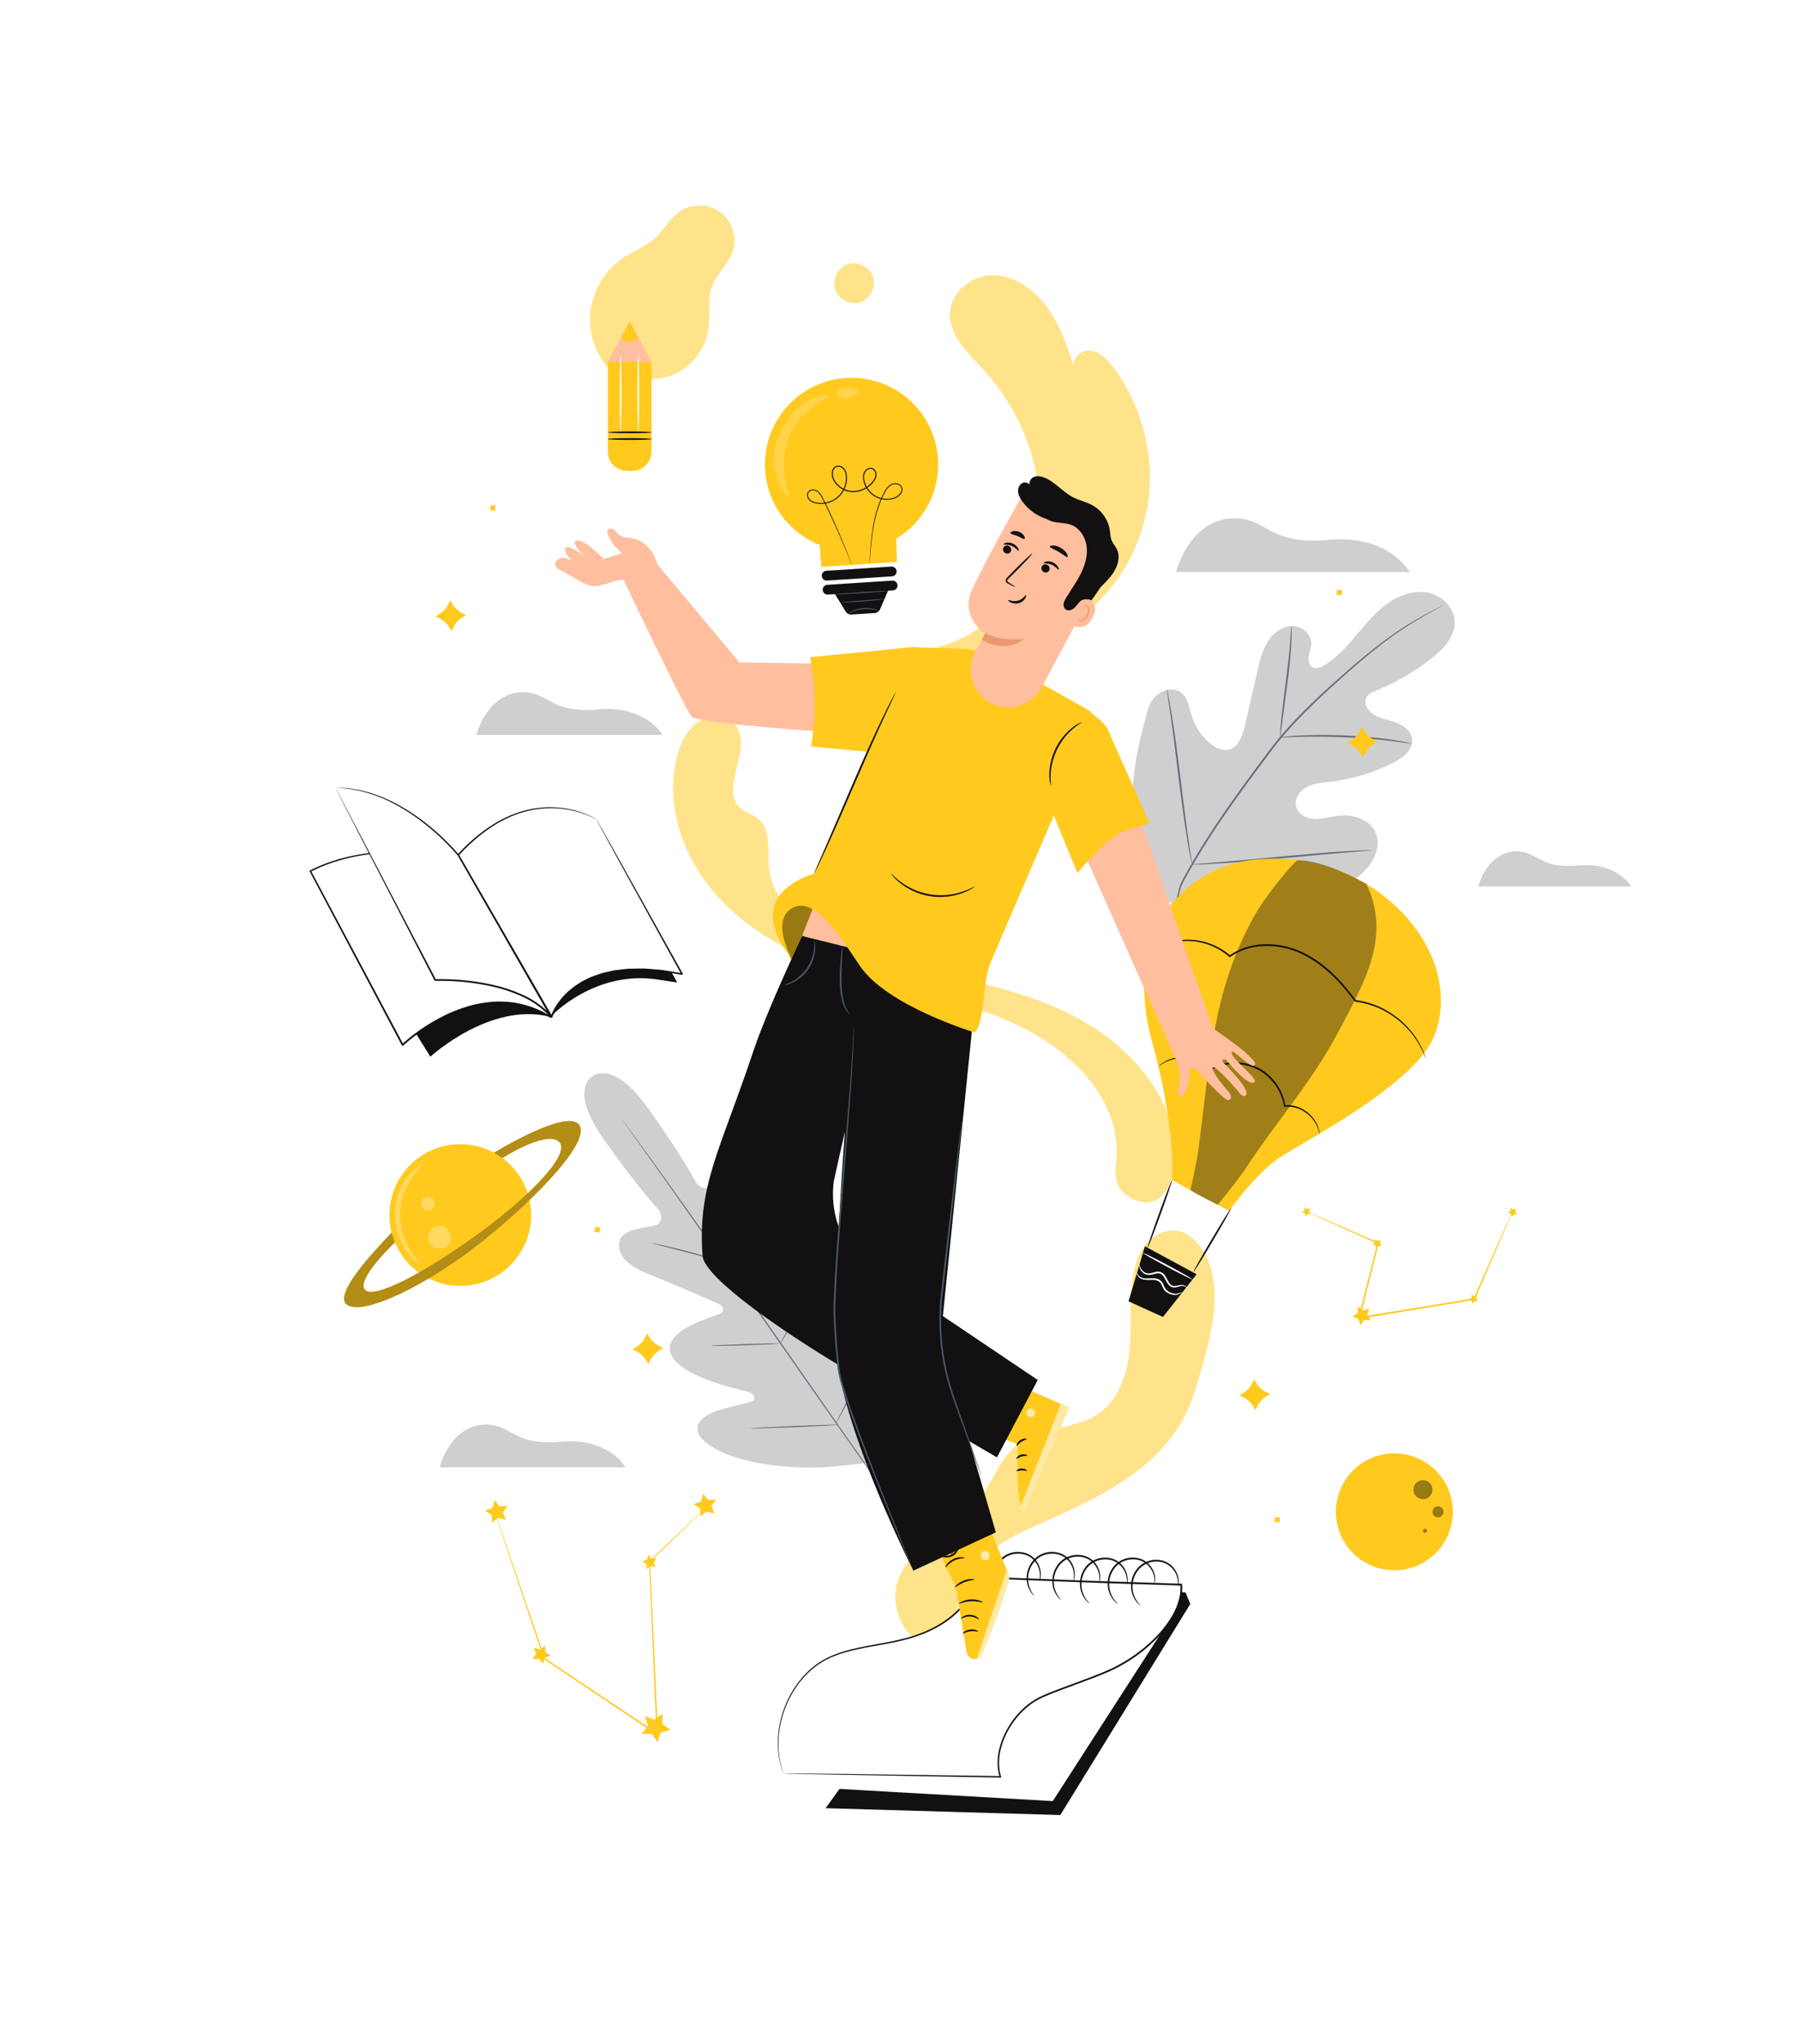 <svg width="875" height="994" viewBox="0 0 875 994" fill="none" xmlns="http://www.w3.org/2000/svg">
<path d="M826.703 481.314C775.724 328.386 612.998 354.202 580.854 196.839C545.442 23.505 404.309 -42.682 272.718 27.774C141.145 98.212 236.995 332.158 103.716 433.417C-100.969 588.921 31.103 875.989 208.714 875.989C463.896 875.989 396.084 1015.61 604.745 990.349C763.749 971.121 902.47 708.598 826.703 481.314Z" fill="white"/>
<path d="M572 278.162H685.618C685.618 278.162 675.571 259.878 646.325 262.539C618.393 265.081 616.973 253.545 602.772 252.124C588.57 250.704 576.735 261.592 572 278.162Z" fill="#D0CFCF"/>
<path d="M288.035 523.472C288.035 523.472 276.652 529.629 293.224 553.401C309.795 577.173 320.578 588.588 320.578 588.588C320.578 588.588 323.711 594.206 318.841 595.816C313.972 597.427 302.726 597.188 301.344 603.611C299.909 610.271 305.341 615.619 315.403 619.58C325.467 623.54 347.196 633.027 349.157 633.893C351.084 634.743 353.244 637.259 350.103 638.888C346.961 640.518 322.569 646.512 326.104 657.917C329.641 669.322 359.489 675.748 362.74 676.514C365.988 677.279 366.907 678.485 366.888 680.213C366.871 681.941 358.482 683.184 351.613 685.173C344.744 687.162 337.129 690.673 339.723 697.082C342.315 703.491 361.074 715.121 402.506 713.493L421.656 711.482L429.81 693.946C444.975 655.353 440.161 633.813 434.961 629.258C429.762 624.701 423.942 630.739 419.805 636.571C415.668 642.403 411.735 649.916 410.097 649.365C408.459 648.814 407.623 647.551 407.968 644.23C408.314 640.908 412.06 610.608 402.454 603.516C392.846 596.424 379.164 617.491 376.591 619.92C374.02 622.351 372.352 619.483 372.185 617.385C372.012 615.248 370.201 591.607 369.769 580.802C369.339 569.995 366.075 563.107 359.313 562.272C352.793 561.467 349.32 572.165 346.197 576.235C343.075 580.304 338.8 575.498 338.8 575.498C338.8 575.498 331.568 561.562 314.566 538.094C297.566 514.626 287.812 523.617 287.812 523.617" fill="#D0CFCF"/>
<path d="M423.261 715.828C410.844 698.544 389.29 667.454 370.645 640.857C352.007 614.27 335.112 590.212 322.783 572.868C316.621 564.216 311.629 557.209 308.161 552.341C306.447 549.933 305.113 548.054 304.188 546.757C303.751 546.129 303.41 545.644 303.167 545.295C302.94 544.963 302.835 544.785 302.835 544.785C302.835 544.785 302.972 544.94 303.215 545.258C303.471 545.599 303.825 546.072 304.285 546.684C305.228 547.966 306.595 549.822 308.347 552.203C311.871 557 316.918 563.976 323.125 572.62C335.543 589.903 352.496 613.924 371.132 640.511C389.776 667.108 411.274 698.235 423.601 715.579" fill="#6A6F7E"/>
<path d="M317.06 604.577C317.069 604.537 317.559 604.606 318.441 604.764C319.322 604.919 320.59 605.18 322.154 605.517C325.28 606.2 329.574 607.25 334.29 608.496C338.936 609.742 343.139 610.867 346.353 611.729C347.804 612.108 349.028 612.429 350.013 612.685C350.879 612.906 351.354 613.05 351.345 613.089C351.337 613.129 350.846 613.065 349.963 612.913C349.081 612.756 347.811 612.493 346.251 612.139C343.13 611.427 338.852 610.319 334.136 609.073C329.482 607.862 325.273 606.767 322.054 605.928C320.601 605.557 319.374 605.242 318.387 604.99C317.526 604.764 317.051 604.617 317.06 604.577Z" fill="#6A6F7E"/>
<path d="M352.482 611.691C352.32 611.657 354.098 602.709 356.451 591.709C358.805 580.705 360.844 571.816 361.006 571.851C361.167 571.885 359.391 580.831 357.037 591.835C354.684 602.835 352.645 611.726 352.482 611.691Z" fill="#6A6F7E"/>
<path d="M379.266 653.818C379.23 653.797 379.451 653.341 379.878 652.534C380.369 651.622 380.982 650.485 381.711 649.132C383.254 646.258 385.368 642.28 387.54 637.807C389.722 633.336 391.557 629.222 392.86 626.232C393.476 624.826 393.994 623.64 394.409 622.692C394.778 621.857 395.001 621.403 395.041 621.418C395.079 621.434 394.93 621.916 394.626 622.778C394.322 623.64 393.859 624.878 393.253 626.395C392.046 629.431 390.268 633.585 388.079 638.069C385.902 642.557 383.723 646.514 382.081 649.339C381.255 650.749 380.574 651.881 380.08 652.652C379.589 653.424 379.302 653.839 379.266 653.818Z" fill="#6A6F7E"/>
<path d="M345.81 654.435C345.809 654.394 346.273 654.34 347.115 654.278C348.084 654.221 349.277 654.153 350.682 654.072C353.694 653.924 357.856 653.761 362.456 653.616C367.056 653.473 371.222 653.376 374.238 653.336C375.646 653.329 376.838 653.324 377.809 653.319C378.653 653.329 379.121 653.353 379.123 653.395C379.124 653.436 378.66 653.49 377.818 653.552C376.849 653.607 375.656 653.677 374.252 653.758C371.238 653.906 367.075 654.069 362.475 654.214C357.877 654.357 353.711 654.454 350.695 654.494C349.289 654.501 348.095 654.506 347.124 654.509C346.279 654.501 345.812 654.477 345.81 654.435Z" fill="#6A6F7E"/>
<path d="M364.732 694.63C364.73 694.589 365.326 694.525 366.405 694.445C367.595 694.373 369.131 694.278 370.975 694.164C374.836 693.953 380.168 693.7 386.062 693.46C391.957 693.22 397.294 693.035 401.158 692.932C403.005 692.895 404.543 692.864 405.736 692.84C406.817 692.831 407.415 692.847 407.417 692.888C407.419 692.93 406.823 692.994 405.744 693.073C404.554 693.146 403.018 693.241 401.174 693.355C397.313 693.566 391.979 693.818 386.085 694.058C380.192 694.298 374.856 694.483 370.991 694.587C369.144 694.623 367.606 694.654 366.413 694.679C365.332 694.685 364.732 694.672 364.732 694.63Z" fill="#6A6F7E"/>
<path d="M406.384 692.643C406.347 692.624 406.61 692.038 407.118 690.998C407.678 689.864 408.407 688.383 409.287 686.602C411.113 682.888 413.615 677.749 416.218 671.999C418.83 666.249 421.056 660.984 422.642 657.162C423.406 655.325 424.039 653.803 424.524 652.635C424.973 651.567 425.24 650.984 425.278 650.998C425.316 651.014 425.124 651.624 424.742 652.719C424.36 653.813 423.783 655.387 423.036 657.319C421.55 661.186 419.38 666.486 416.764 672.246C414.156 678.007 411.59 683.125 409.665 686.794C408.697 688.625 407.901 690.101 407.325 691.107C406.752 692.114 406.42 692.662 406.384 692.643Z" fill="#6A6F7E"/>
<path d="M567.077 437.628C546.504 414.565 548.484 381.269 556.267 352.763C557.565 348.004 558.237 342.821 561.515 339.153C564.795 335.486 570.799 333.87 574.617 336.908C577.782 339.429 578.353 343.941 579.534 347.84C581.105 353.027 584.162 357.736 588.24 361.251C590.919 363.559 594.47 365.424 597.879 364.475C602.557 363.172 604.399 357.572 605.499 352.792C607.549 343.886 609.602 334.98 611.651 326.077C612.752 321.299 613.891 316.425 616.448 312.248C619.004 308.071 623.281 304.641 628.119 304.444C632.959 304.249 637.951 308.194 637.804 313.091C637.742 315.129 636.869 317.054 636.533 319.063C636.196 321.076 636.6 323.485 638.35 324.482C640.122 325.493 642.351 324.593 644.108 323.534C650.173 319.882 654.986 314.468 659.57 309.037C664.155 303.606 668.682 298.006 674.396 293.81C680.109 289.615 687.275 286.915 694.201 288.146C701.127 289.378 707.406 295.319 707.545 302.436C707.683 309.573 702.143 315.467 696.582 319.901C688.335 326.48 679.147 331.847 669.403 335.785C667.645 336.497 665.743 337.262 664.749 338.894C662.959 341.83 665.224 345.702 668.117 347.492C671.393 349.519 675.34 350.063 678.955 351.384C682.572 352.702 686.213 355.299 686.788 359.148C687.586 364.487 682.299 368.633 677.491 371.029C667.868 375.83 657.438 378.952 646.799 380.221C642.985 380.673 639.024 380.926 635.61 382.721C632.195 384.518 629.472 388.401 630.386 392.166C631.3 395.937 635.434 398.052 639.271 398.238C643.108 398.428 646.871 397.212 650.688 396.72C657.832 395.798 666.19 398.256 669.048 404.917C670.927 409.296 669.94 414.54 667.493 418.65C665.046 422.759 661.309 425.912 657.467 428.727C644.039 438.566 628.235 445.306 611.775 446.977C595.315 448.648 580.884 446.736 567.077 437.628Z" fill="#D0CFCF"/>
<path d="M571.245 440.4C574.983 429.261 571.074 434.853 578.764 421.369C586.429 407.869 596.058 393.766 606.636 379.362C609.294 375.771 611.921 372.223 614.507 368.726C617.099 365.242 619.669 361.784 622.392 358.56C627.81 352.085 633.512 346.272 639.099 340.924C644.684 335.571 650.179 330.696 655.349 326.176C660.533 321.664 665.442 317.549 670.078 313.99C679.332 306.836 687.462 301.958 693.18 298.839C696.038 297.27 698.293 296.124 699.833 295.369C700.572 295.013 701.153 294.731 701.588 294.52C701.986 294.335 702.193 294.247 702.2 294.259C702.209 294.273 702.015 294.391 701.63 294.603C701.203 294.835 700.634 295.141 699.914 295.531C698.402 296.338 696.174 297.532 693.346 299.146C687.688 302.359 679.639 307.301 670.464 314.5C665.865 318.082 660.991 322.213 655.838 326.744C650.692 331.287 645.223 336.176 639.667 341.531C634.112 346.882 628.444 352.687 623.066 359.134C620.364 362.344 617.82 365.773 615.225 369.268C612.639 372.764 610.016 376.312 607.36 379.901C596.792 394.293 587.165 408.347 579.483 421.786C571.777 435.205 575.65 429.534 571.848 440.607" fill="#6A6F7E"/>
<path d="M622.652 358.584C622.589 358.579 622.6 357.817 622.667 356.438C622.729 355.059 622.883 353.07 623.111 350.615C623.562 345.704 624.416 338.946 625.385 331.496C626.356 324.043 627.111 317.29 627.485 312.388C627.678 309.938 627.817 307.95 627.893 306.578C627.977 305.205 628.055 304.444 628.117 304.444C628.179 304.444 628.221 305.206 628.243 306.585C628.274 307.964 628.233 309.962 628.119 312.426C627.906 317.358 627.25 324.149 626.277 331.608C625.302 338.956 624.418 345.604 623.744 350.684C623.453 352.98 623.21 354.916 623.014 356.469C622.84 357.834 622.714 358.589 622.652 358.584Z" fill="#6A6F7E"/>
<path d="M686.707 361.65C686.695 361.712 685.798 361.607 684.191 361.363C682.584 361.13 680.26 360.781 677.376 360.442C671.614 359.716 663.619 358.996 654.765 358.584C645.907 358.19 637.875 358.173 632.066 358.33C629.159 358.387 626.809 358.498 625.183 358.564C623.557 358.636 622.657 358.646 622.65 358.584C622.645 358.52 623.538 358.392 625.161 358.209C626.781 358.036 629.133 357.827 632.045 357.686C637.865 357.364 645.926 357.278 654.811 357.674C663.692 358.087 671.708 358.913 677.465 359.804C680.348 360.226 682.663 360.673 684.255 361.016C685.846 361.366 686.719 361.588 686.707 361.65Z" fill="#6A6F7E"/>
<path d="M579.785 420.419C579.754 420.424 579.671 420.134 579.541 419.572C579.4 418.905 579.227 418.09 579.018 417.105C578.572 414.96 578.01 411.84 577.366 407.976C576.072 400.248 574.618 389.515 573.175 377.653C571.731 365.785 570.38 355.054 569.248 347.311C568.686 343.544 568.225 340.445 567.881 338.142C567.737 337.143 567.62 336.321 567.523 335.645C567.451 335.073 567.428 334.769 567.459 334.762C567.49 334.759 567.571 335.049 567.703 335.612C567.845 336.279 568.017 337.091 568.226 338.078C568.671 340.223 569.234 343.343 569.878 347.207C571.173 354.935 572.626 365.667 574.069 377.535C575.513 389.4 576.865 400.129 577.995 407.874C578.558 411.639 579.018 414.739 579.362 417.041C579.505 418.04 579.623 418.864 579.719 419.539C579.792 420.11 579.816 420.414 579.785 420.419Z" fill="#6A6F7E"/>
<path d="M667.519 413.457C667.521 413.488 667.213 413.536 666.631 413.599C665.943 413.661 665.098 413.739 664.075 413.832C661.72 414.024 658.542 414.281 654.676 414.592C646.74 415.237 635.789 416.253 623.692 417.392C611.589 418.532 600.618 419.448 592.667 419.928C588.691 420.17 585.472 420.333 583.246 420.4C582.218 420.424 581.371 420.445 580.682 420.462C580.094 420.467 579.785 420.452 579.785 420.421C579.783 420.39 580.091 420.341 580.673 420.277C581.359 420.215 582.204 420.139 583.227 420.046C585.582 419.854 588.759 419.598 592.624 419.285C600.561 418.643 611.513 417.625 623.616 416.486C635.715 415.346 646.685 414.43 654.637 413.951C658.613 413.709 661.83 413.547 664.06 413.479C665.088 413.455 665.934 413.433 666.624 413.417C667.21 413.41 667.517 413.424 667.519 413.457Z" fill="#6A6F7E"/>
<path d="M735.575 589.315C735.594 589.324 735.495 589.599 735.286 590.122C735.049 590.698 734.737 591.462 734.341 592.426C733.463 594.494 732.221 597.42 730.653 601.111C727.406 608.626 722.817 619.241 717.339 631.916L717.258 632.102L717.054 632.135C704.771 634.164 690.444 636.531 675.203 639.049C670.427 639.83 665.741 640.596 661.174 641.344L660.536 641.447L660.695 640.822C664.106 627.361 667.246 614.968 669.914 604.439L670.111 604.842C659.893 600.274 651.461 596.506 645.518 593.85C642.632 592.535 640.353 591.496 638.732 590.758C637.998 590.411 637.414 590.136 636.965 589.924C636.567 589.73 636.367 589.623 636.374 589.606C636.38 589.59 636.596 589.665 637.006 589.827C637.466 590.015 638.064 590.261 638.815 590.568C640.453 591.265 642.759 592.244 645.677 593.487C651.649 596.077 660.123 599.753 670.391 604.206L670.661 604.321L670.59 604.608C667.965 615.146 664.873 627.553 661.518 641.028L661.039 640.506C665.606 639.756 670.292 638.985 675.067 638.201C690.313 635.721 704.647 633.39 716.935 631.392L716.651 631.613C722.247 618.99 726.933 608.417 730.249 600.933C731.897 597.276 733.205 594.379 734.128 592.331C734.569 591.386 734.916 590.636 735.179 590.074C735.421 589.566 735.556 589.307 735.575 589.315Z" fill="#FFC91E"/>
<path d="M666.078 636.403L664.934 639.415L666.766 642.064L663.548 641.907L661.595 644.468L660.75 641.359L657.711 640.293L660.407 638.529L660.481 635.308L662.992 637.326L666.078 636.403Z" fill="#FFC91E"/>
<path d="M637.341 587.582L636.773 589.08L637.683 590.397L636.083 590.319L635.112 591.593L634.691 590.048L633.179 589.516L634.519 588.64L634.557 587.038L635.807 588.042L637.341 587.582Z" fill="#FFC91E"/>
<path d="M718.507 630.032L717.937 631.531L718.849 632.849L717.247 632.771L716.276 634.045L715.856 632.498L714.344 631.968L715.685 631.09L715.722 629.488L716.971 630.492L718.507 630.032Z" fill="#FFC91E"/>
<path d="M671.67 603.081L671.101 604.579L672.012 605.897L670.412 605.818L669.439 607.093L669.019 605.547L667.507 605.016L668.848 604.138L668.886 602.536L670.133 603.54L671.67 603.081Z" fill="#FFC91E"/>
<path d="M737.52 587.817L736.952 589.315L737.864 590.634L736.262 590.556L735.291 591.83L734.871 590.283L733.359 589.753L734.7 588.875L734.737 587.273L735.986 588.277L737.52 587.817Z" fill="#FFC91E"/>
<path d="M213.772 713.566H304.233C304.233 713.566 296.234 699.009 272.948 701.127C250.708 703.151 249.578 693.967 238.27 692.835C226.964 691.705 217.541 700.374 213.772 713.566Z" fill="#D0CFCF"/>
<path d="M231.733 357.402H322.194C322.194 357.402 314.195 342.846 290.91 344.964C268.671 346.988 267.541 337.803 256.233 336.672C244.925 335.54 235.502 344.209 231.733 357.402Z" fill="#D0CFCF"/>
<path d="M719 431.114H793.325C793.325 431.114 786.753 419.153 767.621 420.895C749.349 422.557 748.421 415.011 739.13 414.081C729.838 413.152 722.097 420.274 719 431.114Z" fill="#D0CFCF"/>
<path d="M542.761 567.012C546.45 539.16 526.87 516.183 502.402 502.375C477.933 488.566 449.549 483.945 422.525 476.266C397.037 469.024 371.687 458.459 352.809 439.866C333.93 421.273 322.605 393.322 329.393 367.71C331.096 361.278 334.141 354.819 339.664 351.109C345.187 347.399 353.617 347.494 357.737 352.718C366.51 363.844 349.415 383.772 360.12 393.053C362.577 395.183 365.957 395.968 368.501 397.995C375.269 403.393 373.078 413.887 374.034 422.493C375.924 439.512 391.882 451.329 407.555 458.224C428.547 467.46 451.289 471.801 473.56 477.275C495.83 482.75 518.285 489.646 536.839 503.126C555.393 516.606 571.489 537.709 571.361 560.641C571.325 567.05 570.509 574.93 566.488 579.919C562.467 584.907 557.343 585.944 551.544 583.216C545.743 580.485 541.686 576.266 542.761 567.012Z" fill="#FFC91E"/>
<g opacity="0.8">
<path d="M542.761 567.012C546.45 539.16 526.87 516.183 502.402 502.375C477.933 488.566 449.549 483.945 422.525 476.266C397.037 469.024 371.687 458.459 352.809 439.866C333.93 421.273 322.605 393.322 329.393 367.71C331.096 361.278 334.141 354.819 339.664 351.109C345.187 347.399 353.617 347.494 357.737 352.718C366.51 363.844 349.415 383.772 360.12 393.053C362.577 395.183 365.957 395.968 368.501 397.995C375.269 403.393 373.078 413.887 374.034 422.493C375.924 439.512 391.882 451.329 407.555 458.224C428.547 467.46 451.289 471.801 473.56 477.275C495.83 482.75 518.285 489.646 536.839 503.126C555.393 516.606 571.489 537.709 571.361 560.641C571.325 567.05 570.509 574.93 566.488 579.919C562.467 584.907 557.343 585.944 551.544 583.216C545.743 580.485 541.686 576.266 542.761 567.012Z" fill="white" fill-opacity="0.6"/>
</g>
<path d="M424.388 345.616C423.506 335.299 431.191 326.317 439.931 321.501C448.671 316.685 458.682 314.729 467.693 310.458C490.066 299.851 504.292 274.89 505.343 249.287C506.393 223.683 495.296 198.095 477.932 179.289C470.876 171.647 462.196 163.642 462.093 153.217C461.984 142.339 472.535 133.766 483.074 133.905C493.613 134.043 503.324 141.096 509.633 149.971C515.942 158.846 519.433 169.422 522.83 179.805C520.409 175.465 525.381 170.087 530.171 170.55C534.961 171.013 538.742 175.008 541.698 178.988C554.394 196.081 560.679 218.041 558.926 239.197C557.174 260.353 547.406 280.486 532.144 294.398C515.097 309.936 492.537 317.226 470.672 324.126C455.457 328.927 440.242 333.729 425.025 338.529" fill="#FFC91E"/>
<g opacity="0.8">
<path d="M424.388 345.616C423.506 335.299 431.191 326.317 439.931 321.501C448.671 316.685 458.682 314.729 467.693 310.458C490.066 299.851 504.292 274.89 505.343 249.287C506.393 223.683 495.296 198.095 477.932 179.289C470.876 171.647 462.196 163.642 462.093 153.217C461.984 142.339 472.535 133.766 483.074 133.905C493.613 134.043 503.324 141.096 509.633 149.971C515.942 158.846 519.433 169.422 522.83 179.805C520.409 175.465 525.381 170.087 530.171 170.55C534.961 171.013 538.742 175.008 541.698 178.988C554.394 196.081 560.679 218.041 558.926 239.197C557.174 260.353 547.406 280.486 532.144 294.398C515.097 309.936 492.537 317.226 470.672 324.126C455.457 328.927 440.242 333.729 425.025 338.529" fill="white" fill-opacity="0.6"/>
</g>
<path d="M411.69 128.84C407.156 130.747 404.668 136.491 406.377 141.105C408.087 145.719 413.717 148.453 418.4 146.944C423.083 145.435 426.059 139.928 424.756 135.185C423.451 130.44 418.079 127.229 413.282 128.327" fill="#FFC91E"/>
<g opacity="0.8">
<path d="M411.69 128.84C407.156 130.747 404.668 136.491 406.377 141.105C408.087 145.719 413.717 148.453 418.4 146.944C423.083 145.435 426.059 139.928 424.756 135.185C423.451 130.44 418.079 127.229 413.282 128.327" fill="white" fill-opacity="0.6"/>
</g>
<path d="M467.973 794.669C462.378 783.067 467.256 768.609 476.169 759.313C485.082 750.016 497.257 744.711 509.044 739.518C535.057 728.06 562.6 714.404 575.828 689.244C580.29 680.759 582.831 671.421 585.341 662.17C590.198 644.261 594.748 623.924 584.985 608.145C582.177 603.608 577.952 599.569 572.697 598.638C566.714 597.575 560.561 600.871 556.873 605.7C553.186 610.53 551.605 616.647 550.843 622.676C549.391 634.145 550.594 645.811 549.388 657.307C548.182 668.803 543.976 680.825 534.492 687.437C522.977 695.465 506.542 693.662 495.357 702.147C486.324 708.997 482.889 720.875 475.825 729.741C469.888 737.193 461.581 742.285 453.971 748.015C446.361 753.745 439.001 760.738 436.415 769.907C433.729 779.432 437.087 790.386 444.65 796.767C452.214 803.149 463.575 804.616 472.513 800.365" fill="#FFC91E"/>
<g opacity="0.8">
<path d="M467.973 794.669C462.378 783.067 467.256 768.609 476.169 759.313C485.082 750.016 497.257 744.711 509.044 739.518C535.057 728.06 562.6 714.404 575.828 689.244C580.29 680.759 582.831 671.421 585.341 662.17C590.198 644.261 594.748 623.924 584.985 608.145C582.177 603.608 577.952 599.569 572.697 598.638C566.714 597.575 560.561 600.871 556.873 605.7C553.186 610.53 551.605 616.647 550.843 622.676C549.391 634.145 550.594 645.811 549.388 657.307C548.182 668.803 543.976 680.825 534.492 687.437C522.977 695.465 506.542 693.662 495.357 702.147C486.324 708.997 482.889 720.875 475.825 729.741C469.888 737.193 461.581 742.285 453.971 748.015C446.361 753.745 439.001 760.738 436.415 769.907C433.729 779.432 437.087 790.386 444.65 796.767C452.214 803.149 463.575 804.616 472.513 800.365" fill="white" fill-opacity="0.6"/>
</g>
<path d="M301.555 184.411C292.393 177.614 286.803 166.254 287.005 154.85C287.209 143.445 293.202 132.291 302.6 125.826C307.914 122.171 314.214 119.935 318.939 115.545C323.14 111.641 325.871 106.226 330.572 102.942C336.412 98.864 344.885 99.044 350.547 103.366C356.208 107.689 358.615 115.816 356.219 122.524C354.052 128.589 348.608 133.02 346.333 139.044C343.884 145.529 345.462 152.793 344.551 159.666C343.433 168.11 338.304 175.935 331.005 180.327C323.706 184.72 314.391 185.589 306.406 182.622" fill="#FFC91E"/>
<g opacity="0.8">
<path d="M301.555 184.411C292.393 177.614 286.803 166.254 287.005 154.85C287.209 143.445 293.202 132.291 302.6 125.826C307.914 122.171 314.214 119.935 318.939 115.545C323.14 111.641 325.871 106.226 330.572 102.942C336.412 98.864 344.885 99.044 350.547 103.366C356.208 107.689 358.615 115.816 356.219 122.524C354.052 128.589 348.608 133.02 346.333 139.044C343.884 145.529 345.462 152.793 344.551 159.666C343.433 168.11 338.304 175.935 331.005 180.327C323.706 184.72 314.391 185.589 306.406 182.622" fill="white" fill-opacity="0.6"/>
</g>
<g filter="url(#filter0_d_182_999)">
<path d="M307.502 224.989H304.973C299.806 224.989 295.619 220.8 295.619 215.635V171.857H316.856V215.635C316.856 220.8 312.669 224.989 307.502 224.989Z" fill="#FFC91E"/>
<path d="M295.619 171.857L306.237 152.38L316.856 171.857H295.619Z" fill="#FFBE9D"/>
<path d="M302.031 160.094C302.031 160.094 305.256 164.943 310.443 160.094L306.237 152.38L302.031 160.094Z" fill="#FFC91E"/>
</g>
<path d="M317.15 213.503C317.15 213.74 312.317 213.932 306.355 213.932C300.392 213.932 295.56 213.74 295.56 213.503C295.56 213.266 300.393 213.075 306.355 213.075C312.317 213.075 317.15 213.266 317.15 213.503Z" fill="#121011"/>
<path d="M316.932 210.248C316.932 210.484 312.196 210.676 306.355 210.676C300.511 210.676 295.776 210.484 295.776 210.248C295.776 210.011 300.511 209.819 306.355 209.819C312.197 209.819 316.932 210.011 316.932 210.248Z" fill="#121011"/>
<path d="M301.852 172.168C302.088 172.168 302.28 180.645 302.28 191.098C302.28 201.556 302.088 210.03 301.852 210.03C301.615 210.03 301.423 201.556 301.423 191.098C301.423 180.643 301.615 172.168 301.852 172.168Z" fill="#FAFAFA"/>
<path d="M310.443 172.168C310.68 172.168 310.872 180.645 310.872 191.098C310.872 201.556 310.68 210.03 310.443 210.03C310.207 210.03 310.015 201.556 310.015 191.098C310.015 180.643 310.207 172.168 310.443 172.168Z" fill="#FAFAFA"/>
<path d="M480.126 770.265L576.607 774.391L578.938 780.012L515.704 882.654L401.549 879.326L480.126 770.265Z" fill="#121011"/>
<path d="M397.218 869.319L512.06 875.878L572.042 782.793L529.924 786.216L423.318 823.757L397.218 869.319Z" fill="white"/>
<path d="M381.089 862.415L486.547 864.08C482.167 850.589 492.499 831.586 506.675 825.194C516.072 820.957 533.755 815.469 542.878 810.79C560.215 801.896 575.881 785.055 574.511 770.603L531.199 769.224L475.918 767.089C471.296 780.802 461.408 789.786 446.377 795.189C432.924 800.026 417.614 800.014 404.493 805.509C383.374 814.355 373.225 843.012 381.089 862.415Z" fill="white"/>
<path d="M381.089 862.415C381.089 862.415 380.989 862.191 380.825 861.735C380.654 861.254 380.415 860.58 380.103 859.701C379.734 858.816 379.52 857.651 379.204 856.286C378.826 854.93 378.699 853.307 378.476 851.486C378.209 847.836 378.247 843.274 379.313 838.078C380.386 832.903 382.425 827.071 386.076 821.341C387.023 819.934 387.934 818.447 389.112 817.1C389.684 816.416 390.22 815.687 390.839 815.015C391.481 814.365 392.129 813.707 392.786 813.041C393.418 812.348 394.146 811.744 394.894 811.147C395.641 810.551 396.363 809.905 397.153 809.331C398.806 808.293 400.408 807.08 402.287 806.269C409.594 802.585 418.324 801.032 427.415 799.385C431.974 798.557 436.667 797.688 441.379 796.392C446.071 795.062 450.797 793.283 455.281 790.797C457.534 789.579 459.711 788.156 461.77 786.541C463.843 784.944 465.787 783.13 467.527 781.103C471.073 777.095 473.741 772.223 475.54 766.959L475.637 766.679L475.932 766.691C490.613 767.251 506.024 767.839 521.994 768.447C537.964 769.076 554.504 769.51 571.435 770.076C572.476 770.109 573.512 770.142 574.523 770.175L574.905 770.187L574.938 770.564C575.228 773.904 574.62 777.227 573.543 780.311C573.053 781.88 572.299 783.332 571.612 784.804C570.798 786.209 570.037 787.643 569.09 788.951C565.494 794.32 560.888 798.815 556.025 802.763C551.121 806.682 545.8 809.938 540.259 812.504C534.695 815.004 529.063 817.043 523.546 819.084C518.031 821.125 512.576 823.059 507.397 825.312C504.857 826.496 502.417 827.845 500.304 829.618C499.182 830.418 498.248 831.431 497.223 832.328C496.321 833.347 495.317 834.27 494.515 835.357C491.109 839.535 488.55 844.27 487.14 849.217C485.647 854.13 485.481 859.329 486.879 863.972L487.021 864.441L486.54 864.432C454.598 863.865 428.245 863.397 409.845 863.072C400.676 862.885 393.495 862.74 388.577 862.64C386.149 862.58 384.284 862.533 382.997 862.5C381.737 862.462 381.089 862.415 381.089 862.415C381.089 862.415 381.739 862.39 383 862.391C384.288 862.4 386.152 862.412 388.58 862.428C393.5 862.483 400.681 862.564 409.852 862.668C428.252 862.922 454.607 863.286 486.553 863.729L486.214 864.188C484.748 859.378 484.923 854.031 486.435 849.013C487.866 843.957 490.461 839.136 493.922 834.873C494.738 833.765 495.758 832.82 496.679 831.781C497.721 830.864 498.674 829.831 499.82 829.01C501.973 827.197 504.489 825.797 507.078 824.59C512.3 822.309 517.752 820.37 523.264 818.322C528.774 816.276 534.401 814.232 539.913 811.749C545.382 809.21 550.651 805.982 555.496 802.105C560.302 798.198 564.853 793.75 568.382 788.476C569.313 787.19 570.055 785.786 570.853 784.412C571.523 782.974 572.26 781.555 572.735 780.033C573.779 777.037 574.361 773.836 574.084 770.648L574.497 771.037C573.486 771.004 572.448 770.971 571.408 770.939C554.475 770.372 537.935 769.931 521.963 769.292C505.993 768.666 490.582 768.063 475.901 767.488L476.292 767.218C474.456 772.566 471.726 777.533 468.106 781.611C466.328 783.672 464.344 785.518 462.233 787.137C460.135 788.775 457.923 790.214 455.635 791.445C451.084 793.956 446.309 795.739 441.566 797.071C436.81 798.365 432.095 799.226 427.533 800.042C418.436 801.659 409.755 803.187 402.546 806.791C400.695 807.581 399.114 808.771 397.478 809.786C396.697 810.347 395.983 810.983 395.243 811.569C394.502 812.153 393.781 812.746 393.156 813.428C392.504 814.083 391.86 814.73 391.222 815.369C390.607 816.029 390.075 816.748 389.506 817.422C388.335 818.745 387.428 820.214 386.482 821.602C382.838 827.256 380.78 833.029 379.677 838.158C378.584 843.309 378.506 847.836 378.731 851.469C378.933 853.28 379.036 854.897 379.392 856.25C379.686 857.613 379.878 858.778 380.225 859.666C380.51 860.553 380.728 861.232 380.885 861.716C381.03 862.174 381.089 862.415 381.089 862.415Z" fill="#121011"/>
<path d="M505.542 768.798C505.465 768.775 505.68 768.12 505.78 766.912C505.872 765.715 505.792 763.916 504.952 761.932C504.14 759.971 502.523 757.797 499.967 756.591C497.449 755.378 494.121 755.124 491.08 756.271C488.016 757.396 485.809 759.892 484.66 762.451C483.465 765.029 483.302 767.686 483.646 769.796C483.992 771.927 484.799 773.527 485.448 774.543C486.102 775.57 486.589 776.053 486.535 776.105C486.508 776.138 485.936 775.732 485.175 774.735C484.42 773.747 483.491 772.126 483.05 769.905C482.611 767.706 482.713 764.88 483.94 762.129C485.115 759.399 487.463 756.69 490.779 755.47C494.054 754.236 497.617 754.533 500.316 755.881C503.065 757.23 504.736 759.613 505.517 761.708C506.329 763.833 506.312 765.723 506.113 766.952C506.01 767.571 505.885 768.041 505.761 768.347C505.643 768.652 505.569 768.808 505.542 768.798Z" fill="#121011"/>
<path d="M522.07 768.798C521.994 768.775 522.208 768.12 522.308 766.912C522.4 765.715 522.32 763.916 521.481 761.932C520.668 759.971 519.051 757.797 516.495 756.591C513.978 755.378 510.651 755.124 507.608 756.271C504.544 757.396 502.338 759.892 501.189 762.451C499.991 765.029 499.83 767.686 500.174 769.796C500.52 771.927 501.327 773.527 501.977 774.543C502.63 775.57 503.117 776.053 503.064 776.105C503.036 776.138 502.464 775.732 501.704 774.735C500.948 773.747 500.019 772.126 499.578 769.905C499.139 767.706 499.241 764.88 500.468 762.129C501.643 759.399 503.991 756.69 507.308 755.47C510.582 754.236 514.145 754.533 516.844 755.881C519.594 757.23 521.265 759.613 522.046 761.708C522.858 763.833 522.84 765.723 522.642 766.952C522.538 767.571 522.414 768.041 522.289 768.347C522.172 768.652 522.097 768.808 522.07 768.798Z" fill="#121011"/>
<path d="M534.624 769.656C534.546 769.637 534.724 768.972 534.755 767.761C534.779 766.56 534.598 764.77 533.646 762.836C532.723 760.925 530.986 758.844 528.367 757.785C525.783 756.717 522.448 756.652 519.476 757.97C516.481 759.266 514.418 761.882 513.416 764.502C512.367 767.144 512.357 769.805 512.818 771.892C513.285 774.001 514.18 775.552 514.887 776.53C515.597 777.517 516.112 777.973 516.06 778.029C516.034 778.061 515.44 777.69 514.624 776.736C513.815 775.793 512.794 774.227 512.229 772.034C511.666 769.864 511.607 767.037 512.678 764.22C513.696 761.428 515.887 758.589 519.129 757.185C522.327 755.768 525.903 755.862 528.673 757.056C531.493 758.248 533.298 760.533 534.195 762.58C535.127 764.656 535.216 766.544 535.089 767.782C535.021 768.404 534.923 768.881 534.816 769.193C534.717 769.506 534.651 769.663 534.624 769.656Z" fill="#121011"/>
<path d="M548.081 770.422C548.002 770.408 548.144 769.734 548.111 768.521C548.071 767.32 547.796 765.542 546.742 763.66C545.719 761.801 543.875 759.815 541.202 758.896C538.567 757.967 535.232 758.077 532.334 759.551C529.412 761.003 527.491 763.724 526.628 766.396C525.721 769.09 525.851 771.747 526.423 773.807C527 775.888 527.976 777.389 528.733 778.328C529.495 779.274 530.032 779.705 529.984 779.762C529.96 779.796 529.346 779.456 528.482 778.547C527.624 777.648 526.523 776.138 525.842 773.978C525.165 771.841 524.957 769.022 525.877 766.152C526.746 763.31 528.783 760.358 531.945 758.786C535.064 757.201 538.64 757.106 541.468 758.151C544.349 759.192 546.27 761.378 547.276 763.375C548.316 765.399 548.506 767.28 548.442 768.523C548.408 769.148 548.335 769.631 548.246 769.947C548.168 770.266 548.111 770.429 548.081 770.422Z" fill="#121011"/>
<path d="M561.567 770.106C561.487 770.094 561.612 769.416 561.544 768.205C561.472 767.006 561.145 765.236 560.041 763.386C558.966 761.554 557.067 759.622 554.37 758.779C551.708 757.923 548.379 758.129 545.524 759.682C542.643 761.217 540.8 763.99 540.013 766.684C539.182 769.402 539.386 772.057 540.017 774.099C540.651 776.162 541.67 777.636 542.453 778.554C543.241 779.48 543.791 779.893 543.744 779.952C543.722 779.988 543.098 779.663 542.208 778.78C541.325 777.906 540.181 776.427 539.44 774.287C538.702 772.169 538.415 769.358 539.255 766.463C540.043 763.598 541.999 760.59 545.114 758.929C548.188 757.258 551.759 757.063 554.617 758.027C557.525 758.986 559.509 761.118 560.57 763.085C561.667 765.079 561.909 766.954 561.881 768.196C561.864 768.822 561.805 769.306 561.724 769.625C561.648 769.947 561.596 770.111 561.567 770.106Z" fill="#121011"/>
<path d="M572.93 771.621C572.851 771.606 573.001 770.933 572.982 769.722C572.956 768.521 572.702 766.74 571.67 764.846C570.67 762.974 568.849 760.966 566.187 760.016C563.563 759.055 560.228 759.128 557.312 760.567C554.373 761.984 552.42 764.683 551.527 767.344C550.587 770.026 550.687 772.687 551.235 774.754C551.786 776.841 552.745 778.353 553.492 779.302C554.243 780.259 554.776 780.693 554.726 780.75C554.701 780.785 554.091 780.437 553.238 779.518C552.391 778.609 551.308 777.085 550.651 774.918C550 772.772 549.823 769.952 550.777 767.092C551.679 764.26 553.753 761.333 556.934 759.796C560.072 758.248 563.647 758.196 566.466 759.275C569.332 760.349 571.23 762.558 572.211 764.566C573.229 766.601 573.395 768.485 573.317 769.726C573.276 770.351 573.196 770.831 573.103 771.148C573.016 771.466 572.958 771.626 572.93 771.621Z" fill="#121011"/>
<path d="M622.629 417.639C618.09 417.511 613.274 417.673 608.342 418.285C578.567 421.974 556.379 447.55 556.438 477.554C556.455 486.29 557.388 496.067 560.133 505.803C568.439 535.274 571.003 561.26 570.044 573.909L597.86 588.861C597.86 588.861 610.739 570.361 623.175 562.379C635.613 554.399 677.025 533.067 693.418 511.136C703.987 496.995 706.017 467.979 680.825 442.601C665.43 427.096 644.468 418.254 622.629 417.639Z" fill="#FFC91E"/>
<path d="M556.877 606.094L582.006 619.676L565.648 640.449L548.897 632.835L556.877 606.094Z" fill="#121011"/>
<path d="M558.097 606.932C557.874 606.851 560.367 599.393 563.666 590.276C566.965 581.156 569.82 573.829 570.043 573.91C570.265 573.992 567.772 581.448 564.473 590.568C561.174 599.685 558.32 607.012 558.097 606.932Z" fill="#121011"/>
<path d="M580.421 618.653C580.217 618.532 584.153 611.487 589.215 602.92C594.276 594.349 598.542 587.499 598.748 587.62C598.952 587.741 595.016 594.785 589.954 603.355C584.893 611.925 580.625 618.774 580.421 618.653Z" fill="#121011"/>
<g opacity="0.4">
<path d="M631.008 418.428C629.88 418.491 616.054 434.675 609.937 445.629C589.36 482.48 588.435 518.346 582.724 560.166C581.909 566.14 578.938 579.02 578.995 578.721C582.04 581.107 592.273 585.858 592.273 585.858C592.273 585.858 601.922 574.211 605.757 568.353C621.114 544.895 637.784 526.61 650.929 501.846C664.073 477.08 676.724 455.121 664.559 429.859C664.559 429.859 643.489 417.728 631.008 418.428Z" fill="#121011"/>
</g>
<path d="M693.524 514.842C693.503 514.849 693.38 514.576 693.164 514.045C692.933 513.52 692.668 512.711 692.204 511.709C691.296 509.7 689.814 506.805 687.348 503.541C684.873 500.306 681.423 496.651 676.674 493.583C672.001 490.443 665.986 487.956 659.166 487.101L658.998 487.08L658.9 486.947C655.703 482.636 652.038 478.188 647.673 474.06C643.317 469.943 638.216 466.156 632.347 463.507C626.493 460.894 620.186 459.736 614.234 460.054C608.281 460.355 602.7 462.247 598.382 465.337L598.131 465.516L597.9 465.312C592.735 460.77 586.545 458.421 580.97 457.789C575.356 457.141 570.374 458.174 566.576 459.624C562.749 461.081 560.05 462.933 558.308 464.277C557.439 464.956 556.791 465.509 556.369 465.897C555.942 466.28 555.712 466.47 555.698 466.456C555.683 466.441 555.883 466.221 556.284 465.807C556.68 465.388 557.304 464.803 558.157 464.087C559.865 462.672 562.552 460.735 566.412 459.194C570.24 457.661 575.304 456.543 581.045 457.151C586.742 457.744 593.089 460.096 598.413 464.732L597.932 464.708C602.363 461.502 608.1 459.537 614.191 459.218C620.282 458.877 626.719 460.054 632.702 462.722C638.682 465.42 643.854 469.276 648.25 473.45C652.655 477.635 656.33 482.135 659.524 486.486L659.257 486.332C666.214 487.239 672.316 489.815 677.028 493.045C681.818 496.204 685.269 499.952 687.718 503.261C690.156 506.601 691.587 509.556 692.428 511.609C692.862 512.632 693.088 513.46 693.284 513.999C693.461 514.55 693.544 514.835 693.524 514.842Z" fill="#121011"/>
<path d="M641.817 551.564C641.649 551.623 641.68 549.05 639.418 545.519C638.276 543.805 636.569 541.858 634.077 540.392C631.644 538.884 628.385 537.871 624.872 538.212L624.523 538.244L624.469 537.899C623.913 534.325 622.432 530.524 619.906 527.154C617.393 523.802 613.875 520.811 609.586 519.143C606.064 517.74 602.316 517.249 598.796 517.489C595.27 517.742 591.979 518.742 589.187 520.204L588.923 520.342L588.719 520.125C585.938 517.146 582.349 515.475 579.059 514.892C575.757 514.225 572.745 514.56 570.399 515.164C565.645 516.46 563.62 518.756 563.524 518.576C563.511 518.561 563.635 518.433 563.893 518.201C564.159 517.98 564.522 517.609 565.071 517.225C566.153 516.44 567.874 515.424 570.276 514.718C572.664 514.033 575.755 513.626 579.177 514.26C582.583 514.809 586.343 516.494 589.291 519.601L588.822 519.522C591.698 517.985 595.093 516.93 598.738 516.655C602.373 516.39 606.253 516.89 609.906 518.345C614.359 520.078 617.994 523.187 620.571 526.662C623.163 530.156 624.661 534.092 625.197 537.788L624.794 537.477C628.511 537.156 631.896 538.274 634.39 539.877C636.944 541.441 638.658 543.491 639.778 545.286C640.891 547.109 641.383 548.73 641.62 549.836C641.741 550.389 641.76 550.828 641.799 551.116C641.832 551.41 641.837 551.56 641.817 551.564Z" fill="#121011"/>
<path d="M577.148 626.217C577.084 626.265 576.875 625.873 576.225 625.605C575.577 625.334 574.532 625.298 573.286 625.695C572.65 625.864 571.926 626.099 571.064 626.101C570.2 626.117 569.243 625.698 568.581 625.006C567.247 623.618 566.74 621.61 565.481 620.222C564.853 619.543 564.038 619.194 563.165 619.246C562.294 619.281 561.418 619.569 560.545 619.77C559.678 619.977 558.759 620.108 557.912 619.91C557.072 619.732 556.384 619.315 555.854 618.856C554.788 617.921 554.321 616.82 554.2 616.063C554.071 615.296 554.193 614.873 554.237 614.878C554.311 614.88 554.307 615.298 554.523 615.982C554.731 616.658 555.244 617.613 556.238 618.386C556.732 618.764 557.349 619.092 558.052 619.212C558.745 619.346 559.528 619.222 560.357 619.001C561.19 618.793 562.082 618.465 563.132 618.405C564.188 618.31 565.365 618.799 566.104 619.631C567.565 621.294 568.024 623.269 569.151 624.456C569.695 625.038 570.378 625.365 571.083 625.389C571.791 625.419 572.491 625.241 573.143 625.104C574.458 624.762 575.688 624.886 576.372 625.305C577.077 625.724 577.186 626.215 577.148 626.217Z" fill="white"/>
<path d="M580.029 622.184C579.918 622.393 574.428 619.682 567.77 616.131C561.11 612.578 555.802 609.53 555.914 609.319C556.027 609.11 561.513 611.819 568.175 615.372C574.833 618.926 580.141 621.975 580.029 622.184Z" fill="white"/>
<path d="M575.038 628.522C575.052 628.588 574.687 628.695 574.081 628.977C573.775 629.113 573.424 629.32 572.946 629.514C572.467 629.713 571.847 629.787 571.214 629.74C569.96 629.652 568.413 629.258 567.074 628.144C566.409 627.601 565.847 626.806 565.494 625.971C565.125 625.152 564.834 624.309 564.278 623.71C563.129 622.481 561.27 622.35 559.726 622.405C558.14 622.464 556.578 622.51 555.356 621.987C554.152 621.484 553.421 620.629 553.148 619.962C552.866 619.284 552.966 618.868 553.008 618.873C553.082 618.864 553.106 619.255 553.445 619.809C553.773 620.355 554.482 621.043 555.574 621.42C556.658 621.809 558.078 621.722 559.697 621.615C561.273 621.532 563.404 621.558 564.912 623.131C565.628 623.92 565.918 624.859 566.263 625.629C566.588 626.417 567.022 627.045 567.592 627.546C568.724 628.546 570.122 628.983 571.271 629.135C572.434 629.348 573.272 628.861 573.963 628.664C574.637 628.468 575.03 628.474 575.038 628.522Z" fill="white"/>
<path d="M385.319 467.136L428.772 460.692L407.996 431.26L396.855 431.917C389.358 432.359 382.748 436.992 379.776 443.89C378.197 447.554 377.758 451.608 378.515 455.525L385.319 467.136Z" fill="#FFC91E"/>
<path opacity="0.4" d="M385.319 467.136L428.772 460.692L407.996 431.26L396.855 431.917C389.358 432.359 382.748 436.992 379.776 443.89C378.197 447.554 377.758 451.608 378.515 455.525L385.319 467.136Z" fill="black"/>
<path d="M571.973 515.286C572.42 516.53 572.909 518.004 573.404 519.765C573.829 521.277 573.977 522.853 573.872 524.42C573.744 526.319 573.469 528.839 572.892 530.169C572.177 531.818 573.837 533.477 575.246 532.653C576.654 531.828 578.734 527.336 578.605 521.552C578.477 515.768 584.376 522.701 586.571 525.188C588.767 527.674 595.919 535.053 597.219 534.984C599.125 534.882 599.367 532.822 597.117 530.389C594.839 527.927 588.632 520.183 590.003 519.088C591.352 518.008 602.354 530.824 602.354 530.824C602.354 530.824 604.262 533.945 605.888 532.73C608.819 530.541 596.12 517.778 594.881 516.594C594.02 515.77 595.467 514.528 596.343 515.461C597.246 516.422 607.02 528.5 610.025 526.299C612.33 524.611 599.676 515.704 599.04 512.072C598.404 508.44 607.95 519.801 610.085 518.099C610.882 517.465 611.387 516.881 604.964 511.148C601.846 508.364 589.992 500.069 589.992 500.069L554.328 397.953L526.786 413.726L571.973 515.286Z" fill="#FFBE9D"/>
<path d="M359.664 322.167L319.809 274.603L319.806 274.605C319.289 272.97 318.669 271.376 317.857 269.864C315.864 266.154 312.569 262.92 308.454 262.02C305.926 261.467 303.034 261.733 301.05 260.071C300.164 259.328 299.573 258.27 298.643 257.581C297.715 256.891 296.167 256.758 295.572 257.752C295.149 258.459 295.418 259.364 295.738 260.123C297.217 263.634 299.635 266.736 302.657 269.053C298.919 270.188 293.583 271.906 293.583 271.906C293.583 271.906 285.158 262.765 280.843 262.794C276.528 262.824 284.33 270.956 284.33 270.956C284.33 270.956 277.42 264.571 275.277 266.37C273.134 268.17 278.626 272.91 278.626 272.91C276.88 271.977 274.971 271.016 273.02 271.339C271.069 271.664 269.39 273.968 270.44 275.642C270.843 276.285 271.532 276.679 272.196 277.049C275.731 279.018 279.267 280.99 282.804 282.962C284.579 283.952 286.443 284.966 288.475 285.028C293.856 285.194 297.948 281.863 303.329 282.006C303.329 282.006 333.383 345.27 336.422 348.532C339.462 351.795 405.485 356.238 405.485 356.238L443.698 323.314L359.664 322.167Z" fill="#FFBE9D"/>
<path d="M479.367 666.773L520.067 684.499L498.272 735.247C493.551 732.867 495.094 702.434 495.094 702.434L468.552 692.147L479.367 666.773Z" fill="#FFC91E"/>
<g opacity="0.6">
<path d="M499.633 685.797C500.325 684.929 501.719 684.725 502.614 685.38C503.509 686.033 503.729 687.452 503.053 688.33C502.377 689.209 500.71 689.505 499.894 688.755C499.079 688.005 498.911 686.325 499.777 685.634" fill="white"/>
</g>
<path opacity="0.6" d="M520.065 684.499L515.894 682.873L496.558 732.138C496.558 732.138 496.57 734.82 498.272 735.249L520.065 684.499Z" fill="white"/>
<path d="M494.482 703.146C494.735 703.244 495.377 702.054 496.699 701.176C497.997 700.263 499.34 700.098 499.34 699.826C499.39 699.577 497.75 699.31 496.169 700.4C494.579 701.476 494.232 703.101 494.482 703.146Z" fill="#121011"/>
<path d="M494.398 709.413C494.614 709.572 495.495 708.681 496.905 708.29C498.303 707.856 499.528 708.131 499.623 707.88C499.763 707.664 498.384 706.87 496.641 707.39C494.894 707.894 494.163 709.306 494.398 709.413Z" fill="#121011"/>
<path d="M499.469 715.173C499.62 714.97 498.529 714.093 496.898 714.146C495.267 714.188 494.23 715.126 494.391 715.319C494.534 715.548 495.585 715.107 496.924 715.084C498.265 715.031 499.34 715.409 499.469 715.173Z" fill="#121011"/>
<path d="M488.693 700.13C488.963 700.124 489.11 698.84 489.806 697.48C490.475 696.106 491.413 695.218 491.256 694.998C491.139 694.777 489.765 695.448 488.967 697.061C488.156 698.667 488.446 700.168 488.693 700.13Z" fill="#121011"/>
<path d="M483.19 696.336C483.292 696.382 483.865 695.468 484.268 693.789C484.467 692.952 484.607 691.926 484.593 690.778C484.584 690.205 484.539 689.603 484.444 688.987C484.394 688.688 484.361 688.345 484.177 687.962C484.037 687.576 483.446 687.138 482.906 687.283C482.405 687.374 482.039 687.761 481.873 688.124C481.7 688.494 481.645 688.829 481.595 689.133C481.489 689.757 481.45 690.367 481.458 690.946C481.483 692.106 481.702 693.132 481.991 693.949C482.575 695.594 483.328 696.394 483.413 696.331C483.542 696.253 483.012 695.347 482.628 693.763C482.436 692.973 482.302 692.01 482.324 690.948C482.338 690.417 482.393 689.861 482.5 689.296C482.59 688.698 482.782 688.238 483.081 688.204C483.193 688.193 483.233 688.202 483.342 688.382C483.437 688.56 483.485 688.84 483.535 689.133C483.636 689.709 483.696 690.269 483.725 690.806C483.784 691.879 483.72 692.855 483.611 693.668C483.397 695.295 483.055 696.282 483.19 696.336Z" fill="#121011"/>
<path d="M483.684 696.165C483.76 696.094 483.083 695.219 481.517 694.44C480.74 694.056 479.739 693.725 478.585 693.592C478.009 693.529 477.396 693.517 476.763 693.576C476.134 693.657 475.307 693.732 474.783 694.646C474.548 695.14 474.762 695.726 475.035 696.013C475.307 696.327 475.587 696.488 475.855 696.673C476.407 697.02 476.993 697.258 477.565 697.409C478.714 697.713 479.803 697.656 480.657 697.45C482.398 697.023 483.138 696.116 483.064 696.059C482.976 695.923 482.125 696.581 480.536 696.797C479.753 696.904 478.787 696.883 477.802 696.576C477.311 696.424 476.815 696.203 476.354 695.899C475.848 695.587 475.5 695.199 475.642 695.021C475.746 694.767 476.337 694.513 476.857 694.488C477.424 694.423 477.978 694.416 478.505 694.45C479.559 694.526 480.496 694.765 481.253 695.047C482.775 695.62 483.589 696.284 483.684 696.165Z" fill="#121011"/>
<path d="M448.022 736.489L464.854 771.756L470.126 803.489C470.506 805.775 472.742 807.263 474.999 806.729C476.262 806.43 477.297 805.549 477.783 804.346C480.878 796.684 492.12 768.443 490.743 765.931C489.15 763.021 475.455 727.55 475.455 727.55L448.022 736.489Z" fill="#FFC91E"/>
<path opacity="0.6" d="M474.999 806.731L489.663 763.527L490.342 765.038C490.93 766.344 491.04 767.813 490.641 769.188C489.573 772.865 486.402 782.953 477.892 804.301C477.398 805.54 476.307 806.458 474.999 806.731Z" fill="white"/>
<g opacity="0.6">
<path d="M477.18 755.316C476.565 756.335 476.879 757.816 477.873 758.473C478.866 759.13 480.375 758.822 481.009 757.814C481.642 756.807 481.318 755.015 480.257 754.474C479.198 753.933 477.444 754.391 477.071 755.521" fill="white"/>
</g>
<path d="M476.145 787.495C475.987 787.683 474.344 786.178 471.773 786.128C469.203 786 467.46 787.387 467.316 787.187C467.246 787.113 467.572 786.634 468.355 786.142C469.127 785.647 470.385 785.224 471.804 785.271C473.223 785.323 474.448 785.834 475.184 786.38C475.929 786.924 476.221 787.425 476.145 787.495Z" fill="#121011"/>
<path d="M475.753 793.41C475.652 793.639 473.986 792.995 471.906 793.295C469.819 793.55 468.381 794.607 468.224 794.412C468.039 794.275 469.414 792.749 471.792 792.445C474.166 792.115 475.894 793.23 475.753 793.41Z" fill="#121011"/>
<path d="M478.122 779.252C478.03 779.496 475.474 778.492 472.198 778.677C468.918 778.81 466.471 780.056 466.357 779.821C466.214 779.656 468.64 777.972 472.157 777.82C475.671 777.631 478.248 779.076 478.122 779.252Z" fill="#121011"/>
<path d="M473.9 768.105C473.9 768.36 471.562 768.423 468.958 769.482C466.338 770.505 464.6 772.07 464.424 771.884C464.248 771.754 465.829 769.793 468.64 768.685C471.441 767.553 473.938 767.889 473.9 768.105Z" fill="#121011"/>
<path d="M469.221 757.626C469.203 757.882 466.689 757.583 464.038 758.924C461.358 760.204 460.059 762.378 459.846 762.236C459.755 762.188 459.943 761.566 460.551 760.721C461.153 759.879 462.227 758.862 463.66 758.153C465.096 757.45 466.558 757.22 467.591 757.258C468.63 757.293 469.238 757.524 469.221 757.626Z" fill="#121011"/>
<path d="M463.205 756.906C463.161 756.926 462.865 756.484 462.551 755.578C462.241 754.68 461.922 753.296 462.036 751.566C462.124 750.731 462.141 749.698 462.926 748.782C463.314 748.323 464.092 748.082 464.728 748.366C465.353 748.637 465.749 749.162 466.015 749.722C466.995 752.001 466.036 755.063 463.637 756.532C461.208 757.961 458.237 757.543 456.349 756.043C455.899 755.637 455.467 755.086 455.474 754.358C455.473 753.629 456.088 753.061 456.639 752.919C457.769 752.601 458.711 752.91 459.535 753.085C461.208 753.52 462.435 754.217 463.212 754.761C463.995 755.309 464.346 755.708 464.313 755.746C464.23 755.895 462.625 754.4 459.395 753.676C458.599 753.533 457.66 753.322 456.867 753.593C456.48 753.723 456.226 754.015 456.228 754.374C456.221 754.723 456.497 755.136 456.867 755.447C458.441 756.662 461.158 757.037 463.192 755.798C465.225 754.581 466.064 751.887 465.293 750.047C465.101 749.606 464.785 749.218 464.434 749.062C464.088 748.91 463.705 748.996 463.437 749.278C462.869 749.869 462.741 750.828 462.64 751.621C462.314 754.911 463.38 756.869 463.205 756.906Z" fill="#121011"/>
<path d="M504.74 671.081L458.592 640.017L473.864 490.038L430.151 464.511L390.177 455.249C390.177 455.249 373.481 489.98 366.057 512.214C350.267 559.501 339.183 576.447 341.717 610.724C342.519 621.572 382.579 648.709 407.878 663.785C408.226 667.247 408.668 670.271 409.221 672.766C417.866 711.848 444.255 763.823 444.255 763.823L484.36 745.178L471.419 700.861L484.897 708.722L504.74 671.081ZM405.542 574.373L410.927 550.333C409.788 565.618 408.748 581.565 408.003 596.856C405.411 589.789 404.528 581.935 405.542 574.373Z" fill="#121011"/>
<path d="M444.253 763.821C444.239 763.826 444.134 763.612 443.942 763.189C443.738 762.725 443.463 762.098 443.111 761.296C442.385 759.584 441.343 757.127 440.011 753.982C437.346 747.618 433.532 738.392 428.943 726.942C424.379 715.482 418.943 701.832 413.469 686.458C412.105 682.614 410.768 678.65 409.511 674.558C408.955 672.484 408.257 670.443 407.892 668.25C407.787 667.71 407.664 667.165 407.576 666.623L407.384 664.986C407.262 663.892 407.141 662.793 407.016 661.689C406.546 657.273 406.157 652.768 405.869 648.188C405.724 645.899 405.599 643.592 405.509 641.266C405.426 638.951 405.321 636.583 405.456 634.23C406.133 615.384 407.718 597.522 409.021 581.261C410.379 565.018 411.602 550.385 412.63 538.082C413.626 525.789 414.322 515.834 414.716 508.95C414.93 505.507 415.05 502.834 415.131 501.02C415.179 500.145 415.215 499.461 415.243 498.957C415.273 498.492 415.297 498.255 415.311 498.255C415.324 498.255 415.331 498.493 415.331 498.96C415.324 499.465 415.316 500.149 415.305 501.025C415.279 502.841 415.216 505.52 415.051 508.965C414.759 515.858 414.156 525.825 413.237 538.127C412.261 550.435 411.099 565.073 409.81 581.323C408.552 597.579 406.99 615.46 406.316 634.245C406.183 636.594 406.287 638.906 406.368 641.231C406.458 643.549 406.579 645.85 406.722 648.133C407.008 652.7 407.391 657.193 407.854 661.599C407.975 662.7 408.096 663.796 408.217 664.888L408.405 666.519C408.494 667.053 408.613 667.577 408.713 668.104C409.059 670.215 409.753 672.272 410.299 674.321C411.54 678.392 412.865 682.351 414.217 686.194C419.641 701.561 425.018 715.231 429.508 726.716C434.061 738.143 437.75 747.403 440.32 753.852C441.588 757.023 442.58 759.499 443.271 761.227C443.591 762.043 443.84 762.68 444.023 763.152C444.189 763.589 444.267 763.816 444.253 763.821Z" fill="#455A64"/>
<path d="M413.408 493.187C413.37 493.232 413.004 492.935 412.356 492.335C411.754 491.702 411.025 490.638 410.405 489.199C409.162 486.311 408.532 482.001 408.438 477.3C408.352 472.586 408.701 468.34 409.01 465.283C409.328 462.226 409.589 460.344 409.703 460.353C409.824 460.362 409.777 462.266 409.615 465.33C409.461 468.393 409.211 472.622 409.295 477.282C409.389 481.931 409.916 486.147 410.97 488.977C411.497 490.389 412.112 491.447 412.611 492.121C413.154 492.757 413.444 493.142 413.408 493.187Z" fill="#455A64"/>
<path d="M396.149 457.492C396.235 457.473 396.652 459.064 396.493 461.687C396.349 464.286 395.463 467.946 393.185 471.291C390.904 474.637 387.823 476.8 385.456 477.885C383.071 478.993 381.44 479.188 381.426 479.1C381.385 478.958 382.943 478.554 385.183 477.343C387.412 476.152 390.298 474.004 392.477 470.807C394.654 467.611 395.598 464.141 395.89 461.63C396.195 459.104 396.002 457.505 396.149 457.492Z" fill="#455A64"/>
<path d="M467.859 544.688C467.875 544.69 467.871 544.844 467.85 545.146C467.821 545.495 467.785 545.934 467.738 546.48C467.614 547.714 467.443 549.426 467.225 551.6C466.734 556.11 466.034 562.521 465.175 570.418C463.371 586.354 460.89 608.261 458.151 632.46C457.092 644.575 458.149 656.236 460.423 666.509C461.547 671.656 463.036 676.438 464.602 680.861C466.154 685.292 467.6 689.422 468.924 693.198C471.524 700.702 473.637 706.795 475.124 711.081C475.822 713.151 476.371 714.782 476.769 715.957C476.934 716.479 477.069 716.899 477.176 717.232C477.265 717.521 477.301 717.671 477.287 717.676C477.273 717.682 477.208 717.54 477.093 717.262C476.966 716.935 476.805 716.524 476.606 716.014C476.172 714.851 475.573 713.239 474.809 711.191C473.262 706.928 471.061 700.865 468.353 693.398C467 689.631 465.521 685.513 463.933 681.096C462.333 676.673 460.805 671.855 459.654 666.68C457.322 656.345 456.23 644.594 457.297 632.386C459.997 608.12 462.678 586.231 464.574 570.354C465.549 562.471 466.338 556.07 466.895 551.567C467.182 549.4 467.406 547.693 467.569 546.463C467.65 545.92 467.714 545.485 467.766 545.137C467.812 544.838 467.845 544.686 467.859 544.688Z" fill="#455A64"/>
<path d="M390.177 454.96L397.255 436.873L413.408 460.96L391.872 455.575" fill="#FFBE9D"/>
<path d="M559.213 400.585L540.041 357.608C537.75 350.698 533.45 349.625 529.849 345.616L481.823 318.529C446.822 304.194 427.766 352.272 427.766 352.272L395.953 424.834C358.544 437.236 385.032 465.967 385.032 465.967C385.032 465.967 374.856 448.28 384.863 441.898C395.342 435.216 406.959 452.821 418.12 469.543C431.298 489.283 474.118 502.107 474.118 502.107C479.127 496.816 477.726 478.345 481.647 468.431C482.891 465.288 512.543 396.605 512.543 396.605L524.038 424.454C524.038 424.454 538.773 407.179 545.913 404.433C553.055 401.684 559.213 400.585 559.213 400.585Z" fill="#FFC91E"/>
<path d="M474.118 431.127C474.145 431.172 473.643 431.554 472.665 432.142C471.688 432.731 470.211 433.488 468.294 434.212C464.496 435.676 458.747 436.811 452.513 435.848C446.276 434.886 441.137 432.069 437.956 429.529C436.349 428.261 435.169 427.094 434.415 426.237C433.66 425.382 433.296 424.865 433.335 424.831C433.455 424.718 435.068 426.671 438.322 429.043C441.538 431.414 446.582 434.063 452.644 435C458.704 435.935 464.311 434.931 468.092 433.64C471.909 432.359 474.038 430.984 474.118 431.127Z" fill="#121011"/>
<path d="M394.53 362.977L424.168 365.773L471.581 315.659L443.696 314.702L394.039 319.602C394.039 319.602 398.437 340.3 394.53 362.977Z" fill="#FFC91E"/>
<path d="M435.696 336.571C435.722 336.585 435.596 336.901 435.333 337.491C435.022 338.159 434.628 339.006 434.144 340.048C433.057 342.369 431.566 345.552 429.746 349.438C426.06 357.38 421.17 368.442 415.87 380.71C410.571 392.982 405.748 404.084 402.103 412.052C400.284 416.039 398.782 419.249 397.702 421.449C397.191 422.479 396.774 423.315 396.446 423.975C396.15 424.549 395.983 424.844 395.955 424.831C395.928 424.818 396.043 424.499 396.289 423.901C396.579 423.222 396.947 422.363 397.398 421.307C398.425 418.959 399.829 415.738 401.547 411.803C405.051 403.664 409.815 392.596 415.081 380.366C420.382 368.095 425.366 357.06 429.195 349.177C431.104 345.232 432.692 342.061 433.843 339.896C434.386 338.883 434.828 338.059 435.177 337.409C435.492 336.848 435.668 336.559 435.696 336.571Z" fill="#121011"/>
<path d="M526.151 351.147C526.234 351.292 524.396 352.251 521.888 354.385C520.625 355.439 519.257 356.848 517.883 358.527C516.549 360.238 515.232 362.235 514.124 364.482C513.048 366.744 512.295 369.016 511.778 371.123C511.311 373.241 511.052 375.189 511.007 376.832C510.886 380.122 511.272 382.158 511.106 382.184C511.047 382.194 510.923 381.694 510.745 380.773C510.646 380.314 510.551 379.749 510.513 379.082C510.466 378.418 510.364 377.66 510.401 376.82C510.368 375.138 510.568 373.134 511.005 370.95C511.491 368.778 512.243 366.431 513.35 364.107C514.489 361.798 515.865 359.754 517.268 358.028C518.711 356.331 520.16 354.933 521.501 353.917C522.139 353.367 522.796 352.977 523.347 352.604C523.893 352.222 524.397 351.945 524.819 351.738C525.654 351.306 526.124 351.093 526.151 351.147Z" fill="#121011"/>
<path d="M534.434 282.317L506.628 334.29C502.089 342.776 491.761 346.307 482.977 342.376C473.306 338.049 469.304 326.442 474.258 317.076C476.879 312.118 479.055 308.07 479.055 308.07C479.055 308.07 466.966 300.235 472.62 287.173C477.664 275.519 496.181 242.627 500.114 235.672L523.549 246.159C536.709 252.997 541.633 269.35 534.434 282.317Z" fill="#FFBE9D"/>
<path d="M479.117 307.874C479.117 307.874 487.028 312.215 498.206 310.639C498.206 310.639 490.019 318.197 477.581 311.227L479.117 307.874Z" fill="#EB996E"/>
<path d="M488.047 266.319C487.574 267.284 488.001 268.479 488.998 268.993C489.993 269.504 491.185 269.139 491.659 268.175C492.132 267.211 491.705 266.015 490.71 265.504C489.713 264.991 488.519 265.355 488.047 266.319Z" fill="#121011"/>
<path d="M488.153 264.666C488.275 265.01 490.145 264.6 492.139 265.499C494.144 266.368 495.149 268.051 495.474 267.902C495.63 267.842 495.59 267.301 495.16 266.551C494.74 265.808 493.869 264.878 492.623 264.327C491.377 263.778 490.126 263.767 489.316 263.966C488.491 264.161 488.087 264.507 488.153 264.666Z" fill="#121011"/>
<path d="M506.723 275.507C506.25 276.471 506.677 277.667 507.676 278.179C508.671 278.69 509.863 278.326 510.337 277.361C510.81 276.397 510.383 275.2 509.388 274.688C508.389 274.177 507.197 274.543 506.723 275.507Z" fill="#121011"/>
<path d="M507.608 273.819C507.731 274.165 509.602 273.753 511.595 274.652C513.599 275.521 514.605 277.204 514.931 277.055C515.085 276.995 515.049 276.454 514.617 275.702C514.195 274.959 513.326 274.03 512.08 273.479C510.833 272.929 509.583 272.919 508.771 273.117C507.949 273.316 507.544 273.66 507.608 273.819Z" fill="#121011"/>
<path d="M493.739 285.381C493.8 285.272 492.654 284.501 490.758 283.345C490.273 283.065 489.836 282.747 489.905 282.36C489.95 281.939 490.409 281.484 490.921 281.002C491.953 279.983 493.032 278.915 494.166 277.795C498.733 273.205 502.283 269.34 502.096 269.157C501.909 268.975 498.058 272.547 493.49 277.137C492.376 278.274 491.313 279.357 490.299 280.396C489.846 280.888 489.221 281.398 489.139 282.277C489.106 282.72 489.357 283.164 489.644 283.397C489.926 283.643 490.211 283.777 490.456 283.905C492.429 284.92 493.681 285.492 493.739 285.381Z" fill="#121011"/>
<path d="M498.996 289.392C498.68 289.228 497.707 291.393 495.163 292.101C492.621 292.815 490.42 291.538 490.268 291.833C490.176 291.956 490.594 292.485 491.557 292.948C492.499 293.409 494.033 293.727 495.588 293.293C497.142 292.856 498.191 291.816 498.664 290.959C499.151 290.09 499.15 289.445 498.996 289.392Z" fill="#121011"/>
<path d="M510.594 265.765C510.548 266.395 512.656 267.03 514.873 268.36C517.116 269.646 518.697 271.177 519.226 270.829C519.469 270.658 519.367 270 518.838 269.133C518.317 268.269 517.332 267.23 515.996 266.444C514.658 265.661 513.271 265.309 512.263 265.274C511.249 265.236 510.625 265.469 510.594 265.765Z" fill="#121011"/>
<path d="M491.472 259.216C491.621 259.826 493.205 259.971 494.869 260.69C496.558 261.35 497.786 262.361 498.322 262.031C498.566 261.863 498.548 261.31 498.128 260.608C497.717 259.91 496.865 259.11 495.713 258.635C494.56 258.163 493.392 258.132 492.609 258.339C491.818 258.545 491.417 258.925 491.472 259.216Z" fill="#121011"/>
<path d="M525.69 290.107C525.954 290.111 535.797 291.462 531.539 300.216C527.281 308.97 519.371 302.889 519.478 302.632C519.585 302.372 525.69 290.107 525.69 290.107Z" fill="#FFBE9D"/>
<path d="M523.765 300.615C523.817 300.606 523.865 300.796 524.066 301.04C524.261 301.277 524.655 301.567 525.194 301.617C526.284 301.728 527.777 300.637 528.586 299.081C528.996 298.294 529.198 297.455 529.222 296.689C529.267 295.918 529.07 295.27 528.645 294.961C528.234 294.628 527.769 294.747 527.541 294.94C527.304 295.129 527.275 295.329 527.221 295.322C527.186 295.333 527.103 295.084 527.351 294.757C527.472 294.602 527.674 294.444 527.962 294.377C528.256 294.308 528.607 294.372 528.914 294.564C529.568 294.939 529.872 295.854 529.848 296.696C529.858 297.558 529.649 298.51 529.189 299.393C528.275 301.13 526.57 302.341 525.125 302.092C524.432 301.954 524.007 301.519 523.843 301.182C523.679 300.834 523.727 300.617 523.765 300.615Z" fill="#EB996E"/>
<path d="M530.767 292.018C529.559 291.085 526.656 291.286 525.512 292.296C524.366 293.306 523.596 294.686 522.453 295.697C521.31 296.708 519.495 297.273 518.282 296.347C517.446 295.708 517.169 294.531 517.339 293.492C517.508 292.452 518.047 291.515 518.595 290.615C520.974 286.701 523.687 282.979 525.723 278.877C527.758 274.775 529.106 270.168 528.505 265.628C527.904 261.087 525.047 256.669 520.729 255.139C517.869 254.127 514.693 254.433 511.78 253.589C508.325 252.59 505.402 249.903 504.112 246.546C503.947 246.116 502.97 244.581 502.97 244.581C503.067 244.367 504.1 242.603 505.134 242.254C512.825 239.656 523.257 242.639 529.633 247.664C536.01 252.689 540.475 260.776 540.553 268.892C540.627 277.011 535.519 285.965 530.767 292.018Z" fill="#121011"/>
<path d="M530.851 291.14C533.283 287.005 537.23 284.005 540.243 280.273C543.255 276.539 545.325 271.277 543.181 266.986C542.448 265.519 541.275 264.291 540.663 262.77C540.048 261.241 540.046 259.547 539.809 257.916C539.078 252.876 535.892 248.248 531.442 245.768C528.367 244.052 524.816 243.349 521.698 241.711C516.761 239.116 513.15 234.305 507.962 232.254C506.241 231.573 504.226 231.243 502.58 232.091C500.935 232.94 500.052 235.326 501.251 236.738C501.038 235.082 498.892 234.173 497.37 234.861C495.849 235.549 495.07 237.36 495.173 239.026C495.277 240.691 496.103 242.228 497.059 243.596C500.209 248.108 505.027 251.426 510.364 252.76L522.293 251.83L532.071 259.077L539.31 270.596L526.186 287.646L530.851 291.14Z" fill="#121011"/>
<path d="M456.223 223.145C454.723 199.928 434.685 182.323 411.467 183.823C388.25 185.323 370.645 205.361 372.145 228.578C373.232 245.388 384.037 259.248 398.729 265.053C399.05 270.035 399.413 275.658 399.413 275.658L436.259 273.276C436.259 273.276 436.097 267.31 435.836 261.991C448.924 254.135 457.275 239.428 456.223 223.145Z" fill="#FFC91E"/>
<path d="M422.924 273.964C422.924 273.964 422.917 273.786 422.933 273.442C422.95 273.078 422.974 272.57 423.007 271.915C423.083 270.572 423.194 268.593 423.401 266.048C423.612 263.503 423.909 260.389 424.483 256.802C425.074 253.223 425.931 249.148 427.541 244.856C428.348 242.711 429.3 240.507 430.593 238.341C431.26 237.28 432.114 236.231 433.301 235.575C434.486 234.911 436.015 234.811 437.301 235.447C437.937 235.761 438.495 236.325 438.739 237.025C439.007 237.711 438.988 238.514 438.702 239.193C438.139 240.565 436.959 241.571 435.635 242.202C432.922 243.353 429.706 243.315 426.855 242.148C423.995 240.983 421.613 238.538 420.467 235.518C419.914 234.016 419.558 232.354 419.905 230.685C420.196 229.029 421.687 227.467 423.536 227.517C424.452 227.526 425.317 228.094 425.772 228.862C426.244 229.624 426.411 230.55 426.276 231.431C425.984 233.211 424.804 234.605 423.591 235.799C421.084 238.16 417.553 239.61 413.976 239.276C410.424 238.941 407.115 236.821 405.456 233.741C404.593 232.231 404.288 230.349 404.842 228.668C405.122 227.839 405.715 227.042 406.565 226.689C407.4 226.304 408.38 226.397 409.169 226.76C409.968 227.118 410.638 227.749 411.063 228.49C411.502 229.228 411.737 230.054 411.861 230.87C412.086 232.509 411.958 234.161 411.533 235.715C410.705 238.829 408.694 241.542 406.062 243.147C403.443 244.77 400.317 245.357 397.441 244.904C396.021 244.685 394.552 244.218 393.527 243.142C392.525 242.091 392.15 240.349 393.033 239.107C393.474 238.509 394.17 238.16 394.863 238.061C395.559 237.966 396.263 238.063 396.893 238.322C398.181 238.858 399.019 239.966 399.653 241.041C400.858 243.252 401.848 245.412 402.843 247.472C406.752 255.729 409.589 262.556 411.499 267.289C412.452 269.656 413.164 271.507 413.643 272.763C413.871 273.378 414.047 273.854 414.175 274.196C414.293 274.521 414.339 274.69 414.339 274.69C414.339 274.69 414.258 274.533 414.125 274.215C413.987 273.876 413.793 273.406 413.546 272.799C413.028 271.536 412.276 269.708 411.312 267.363C409.345 262.654 406.46 255.853 402.513 247.628C401.514 245.585 400.496 243.399 399.309 241.241C398.694 240.199 397.882 239.169 396.738 238.704C395.629 238.245 394.122 238.345 393.379 239.357C392.65 240.363 392.955 241.917 393.849 242.834C394.763 243.795 396.138 244.246 397.512 244.452C400.28 244.878 403.297 244.305 405.812 242.737C408.335 241.191 410.263 238.58 411.056 235.582C411.464 234.089 411.581 232.494 411.365 230.939C411.155 229.409 410.406 227.844 408.962 227.215C408.269 226.9 407.455 226.829 406.771 227.149C406.073 227.439 405.578 228.091 405.326 228.829C404.834 230.337 405.093 232.07 405.91 233.491C407.476 236.403 410.647 238.44 414.025 238.754C417.429 239.076 420.828 237.688 423.239 235.419C424.414 234.272 425.523 232.922 425.772 231.35C425.891 230.583 425.741 229.774 425.34 229.124C424.948 228.473 424.263 228.029 423.519 228.018C422.775 227.992 422.027 228.319 421.473 228.829C420.908 229.332 420.558 230.04 420.396 230.788C420.075 232.299 420.399 233.9 420.93 235.338C422.022 238.234 424.306 240.586 427.04 241.704C429.76 242.834 432.889 242.865 435.445 241.785C436.686 241.205 437.795 240.242 438.291 239.029C438.823 237.823 438.257 236.359 437.106 235.825C435.979 235.259 434.567 235.335 433.501 235.934C432.404 236.536 431.585 237.521 430.932 238.552C429.66 240.66 428.694 242.864 427.885 244.982C426.264 249.235 425.385 253.283 424.77 256.847C424.17 260.417 423.845 263.524 423.603 266.062C423.391 268.588 423.226 270.558 423.112 271.918C423.059 272.571 423.017 273.078 422.988 273.442C422.953 273.79 422.924 273.964 422.924 273.964Z" fill="#121011"/>
<path d="M433.864 280.283L402.23 282.328C400.918 282.412 399.786 281.419 399.702 280.107C399.617 278.796 400.61 277.664 401.922 277.579L433.556 275.535C434.868 275.45 436 276.444 436.085 277.755C436.169 279.067 435.176 280.199 433.864 280.283Z" fill="#121011"/>
<path d="M433.999 282.357L402.364 284.401C401.053 284.486 400.059 285.618 400.144 286.929C400.229 288.241 401.36 289.234 402.672 289.15L406.144 288.925L411.317 297.396C411.91 298.365 412.99 298.925 414.122 298.852L425.426 298.122C426.57 298.047 427.578 297.339 428.034 296.286L431.946 287.258L434.306 287.106C435.618 287.021 436.612 285.889 436.527 284.577C436.441 283.266 435.31 282.272 433.999 282.357Z" fill="#121011"/>
<g opacity="0.2">
<path d="M385.446 200.821C388.103 198.029 390.947 196.005 393.503 194.682C396.059 193.351 398.281 192.643 399.861 192.38C401.442 192.112 402.356 192.207 402.454 192.537C402.686 193.289 399.572 194.626 395.464 197.771C391.369 200.854 386.327 206.111 383.541 213.259C380.776 220.417 380.954 227.7 381.9 232.739C382.812 237.833 384.21 240.918 383.531 241.317C383.235 241.493 382.496 240.947 381.509 239.684C380.521 238.424 379.356 236.404 378.368 233.698C377.374 230.997 376.638 227.586 376.558 223.731C376.472 219.885 377.108 215.594 378.715 211.388" fill="white"/>
</g>
<g opacity="0.2">
<path d="M412.681 193.697C410.014 193.844 407.616 193.268 407.253 191.874C407.09 191.183 407.535 190.405 408.459 189.76C409.378 189.118 410.78 188.625 412.373 188.53C413.966 188.437 415.416 188.758 416.404 189.287C417.4 189.817 417.934 190.536 417.854 191.243" fill="white"/>
</g>
<path d="M427.491 297.074C427.458 297.156 426.639 296.843 425.274 296.546C423.913 296.245 421.982 296.022 419.864 296.216C417.747 296.418 415.891 296.997 414.609 297.544C413.323 298.09 412.577 298.548 412.53 298.476C412.497 298.431 413.178 297.857 414.457 297.211C415.729 296.563 417.631 295.908 419.817 295.699C422.003 295.498 423.994 295.789 425.364 296.188C426.74 296.587 427.515 297.024 427.491 297.074Z" fill="#455A64"/>
<path d="M432.019 287.361C432.027 287.503 426.316 287.989 419.262 288.445C412.207 288.901 406.48 289.155 406.472 289.011C406.463 288.87 412.173 288.384 419.23 287.928C426.283 287.472 432.01 287.218 432.019 287.361Z" fill="#455A64"/>
<path d="M430.282 291.241C430.291 291.31 429.109 291.514 427.187 291.759C425.266 292.004 422.606 292.288 419.66 292.521C416.714 292.753 414.04 292.891 412.105 292.948C410.17 293.007 408.971 292.991 408.967 292.92C408.964 292.848 410.156 292.734 412.084 292.582C414.168 292.423 416.755 292.224 419.618 292.004C422.478 291.773 425.065 291.564 427.147 291.394C429.078 291.242 430.273 291.168 430.282 291.241Z" fill="#455A64"/>
<path d="M202.461 502.871L209.329 513.876C209.329 513.876 238.638 486.906 267.713 494.529C267.713 494.529 241.584 472.373 202.461 502.871Z" fill="#121011"/>
<path d="M267.713 494.529C267.713 494.529 289.227 471.169 320.772 476.498L329.374 477.794L326.626 472.824C326.626 472.824 271.764 454.034 267.713 494.529Z" fill="#121011"/>
<path d="M222.305 415.759C222.305 415.759 179.212 408.345 150.947 423.637L195.827 508.136C195.827 508.136 232.562 472.726 267.715 494.531L222.305 415.759Z" fill="white"/>
<path d="M222.305 415.759C222.31 415.75 222.388 415.866 222.535 416.102C222.696 416.369 222.908 416.718 223.181 417.167C223.762 418.148 224.591 419.552 225.664 421.366C227.842 425.095 231.002 430.505 235.006 437.362C243.034 451.207 254.442 470.884 268.045 494.341C268.151 494.523 268.088 494.756 267.907 494.86C267.783 494.932 267.63 494.923 267.515 494.853C262.64 491.86 257.04 489.589 250.993 488.511C247.964 488.013 244.843 487.802 241.679 487.865C238.517 487.992 235.322 488.392 232.137 489.066C219.409 491.889 207.043 498.801 196.492 508.099L196.122 508.443C195.951 508.607 195.68 508.602 195.516 508.433C195.49 508.405 195.462 508.367 195.445 508.336C178.773 476.887 163.321 447.737 150.633 423.802C150.539 423.635 150.6 423.424 150.768 423.331L150.776 423.326C160.659 418.216 170.686 416.001 179.501 414.824C188.355 413.682 196.131 413.644 202.487 413.825C208.847 414.036 213.81 414.547 217.175 414.962C218.858 415.166 220.142 415.363 221.004 415.506C221.413 415.579 221.733 415.636 221.982 415.681C222.205 415.724 222.31 415.75 222.305 415.759C222.3 415.766 222.182 415.755 221.966 415.731C221.718 415.7 221.398 415.662 220.988 415.612C220.123 415.505 218.835 415.342 217.15 415.171C213.783 414.824 208.825 414.38 202.476 414.229C196.134 414.11 188.383 414.203 179.577 415.391C170.812 416.609 160.861 418.864 151.115 423.946L151.258 423.471C163.983 447.384 179.483 476.51 196.205 507.934L195.528 507.826L195.912 507.469C201.23 502.705 207.047 498.711 213.093 495.414C219.151 492.147 225.502 489.646 231.961 488.253C235.192 487.574 238.438 487.173 241.653 487.049C244.871 486.99 248.045 487.21 251.128 487.723C257.281 488.832 262.975 491.158 267.912 494.208L267.382 494.721C253.927 471.245 242.642 451.554 234.702 437.697C230.765 430.78 227.658 425.32 225.517 421.556C224.475 419.704 223.67 418.269 223.107 417.265C222.849 416.795 222.649 416.429 222.497 416.151C222.364 415.899 222.298 415.767 222.305 415.759Z" fill="#121011"/>
<path d="M290.041 398.42C290.041 398.42 257.444 377.644 222.858 415.759L268.268 494.529C268.268 494.529 277.535 462.558 331.748 473.678L290.041 398.42Z" fill="white"/>
<path d="M290.041 398.42C290.048 398.413 290.12 398.523 290.257 398.75C290.407 399.006 290.603 399.339 290.855 399.769C291.39 400.709 292.154 402.049 293.141 403.78C295.144 407.343 298.047 412.508 301.726 419.054C309.094 432.271 319.571 451.062 332.078 473.495C332.18 473.676 332.114 473.906 331.933 474.008C331.855 474.051 331.769 474.065 331.687 474.051L331.672 474.047C329.031 473.614 326.341 473.171 323.6 472.72C322.235 472.446 320.837 472.37 319.431 472.257C318.024 472.145 316.605 472.033 315.176 471.919C313.747 471.751 312.303 471.786 310.848 471.813C309.393 471.832 307.927 471.849 306.45 471.868C304.974 471.903 303.505 472.169 302.018 472.307C300.535 472.496 299.023 472.575 297.561 472.98C296.085 473.313 294.601 473.648 293.106 473.987C291.662 474.492 290.21 475 288.75 475.511C287.288 476.017 285.944 476.823 284.522 477.467C283.801 477.778 283.141 478.198 282.488 478.634L280.501 479.907C279.191 480.781 278.017 481.858 276.78 482.853C275.692 484.009 274.465 485.053 273.513 486.351C271.475 488.805 269.735 491.633 268.681 494.645L268.672 494.668C268.595 494.891 268.349 495.008 268.126 494.93C268.026 494.896 267.947 494.825 267.897 494.74C267.318 493.738 266.692 492.653 266.067 491.564C250.01 463.662 235.049 437.661 222.547 415.935C222.466 415.797 222.49 415.624 222.592 415.511C230.271 407.138 238.745 400.747 247.192 397.017C255.619 393.193 263.841 392.241 270.395 392.662C276.993 393.07 281.992 394.677 285.239 395.989C286.872 396.647 288.071 397.266 288.869 397.696C289.241 397.914 289.533 398.083 289.759 398.214C289.954 398.347 290.048 398.413 290.041 398.42C290.034 398.427 289.927 398.373 289.728 398.266C289.497 398.147 289.199 397.995 288.817 397.799C288.005 397.402 286.794 396.82 285.158 396.198C281.9 394.957 276.915 393.429 270.371 393.085C263.869 392.73 255.747 393.728 247.428 397.559C239.091 401.297 230.722 407.661 223.124 416.002L223.169 415.579C235.706 437.286 250.706 463.263 266.806 491.141C267.433 492.228 268.059 493.313 268.636 494.317L267.853 494.412C268.982 491.188 270.751 488.352 272.847 485.815C273.827 484.485 275.08 483.415 276.2 482.231C277.465 481.212 278.671 480.111 280.01 479.218L282.042 477.918C282.712 477.474 283.388 477.047 284.121 476.729C285.571 476.071 286.946 475.252 288.436 474.739C289.923 474.22 291.403 473.705 292.873 473.194C294.39 472.852 295.899 472.513 297.397 472.176C298.885 471.767 300.414 471.689 301.916 471.5C303.423 471.36 304.912 471.096 306.403 471.063C307.895 471.048 309.375 471.03 310.846 471.015C312.317 470.989 313.775 470.958 315.214 471.129C316.656 471.246 318.085 471.364 319.503 471.48C320.92 471.595 322.332 471.678 323.702 471.957C326.458 472.416 329.166 472.869 331.82 473.313L331.414 473.866C319.038 451.399 308.67 432.579 301.378 419.341C297.772 412.741 294.928 407.533 292.965 403.943C292.016 402.18 291.28 400.813 290.765 399.856C290.532 399.41 290.35 399.063 290.21 398.797C290.093 398.553 290.034 398.427 290.041 398.42Z" fill="#121011"/>
<path d="M163.085 383.018L211.683 476.591C211.683 476.591 251.18 474.863 267.896 494.111L222.858 415.757C222.858 415.757 196.447 383.018 163.085 383.018Z" fill="white"/>
<path d="M163.085 383.018C163.085 383.018 163.486 383.025 164.317 383.058C165.2 383.094 166.449 383.144 168.063 383.212C168.476 383.236 168.92 383.241 169.376 383.289C169.827 383.364 170.301 383.442 170.795 383.523C171.79 383.689 172.874 383.868 174.044 384.064C175.229 384.205 176.447 384.603 177.766 384.952C179.07 385.349 180.508 385.617 181.934 386.186C193.548 390.051 209.124 399.419 223.129 415.537L223.155 415.572L223.16 415.582C235.984 437.846 251.506 464.799 268.266 493.897C268.384 494.103 268.315 494.364 268.109 494.483C267.938 494.581 267.727 494.548 267.594 494.415L267.572 494.393C266.97 493.795 266.319 493.147 265.666 492.497C262.051 488.993 257.772 486.228 253.226 484.276C248.704 482.278 244.033 480.733 239.324 479.72C229.931 477.611 220.556 476.816 211.7 476.992H211.69C211.533 476.995 211.394 476.907 211.327 476.776C197.159 449.303 185.056 425.833 176.477 409.194C172.245 400.95 168.882 394.399 166.56 389.873C165.431 387.665 164.557 385.951 163.947 384.757C163.667 384.202 163.451 383.772 163.289 383.448C163.143 383.158 163.074 383.013 163.085 383.018C163.095 383.023 163.183 383.182 163.347 383.485C163.525 383.817 163.76 384.257 164.065 384.826C164.702 386.034 165.616 387.763 166.793 389.996C169.172 394.523 172.616 401.078 176.952 409.329C185.59 425.843 197.776 449.138 212.041 476.406L211.667 476.19C220.625 475.995 230.024 476.779 239.514 478.898C244.266 479.914 248.991 481.471 253.58 483.496C258.19 485.475 262.561 488.288 266.269 491.884C266.938 492.551 267.606 493.216 268.223 493.83L267.527 494.324C250.817 465.197 235.339 438.217 222.554 415.933L222.585 415.978C215.744 407.936 208.286 401.637 201.313 396.73C194.275 391.893 187.581 388.531 181.806 386.564C180.392 385.985 178.969 385.705 177.676 385.294C176.37 384.931 175.16 384.52 173.985 384.364C172.824 384.153 171.747 383.958 170.761 383.779C170.268 383.689 169.798 383.602 169.35 383.521C168.905 383.466 168.481 383.454 168.082 383.419C165.113 383.182 163.734 383.07 163.085 383.018Z" fill="#121011"/>
<path d="M314.779 648.408L315.823 650.141C316.994 652.087 318.698 653.658 320.734 654.663L322.548 655.56L320.813 656.604C318.867 657.775 317.297 659.479 316.291 661.515L315.394 663.329L314.35 661.596C313.179 659.65 311.475 658.079 309.439 657.074L307.625 656.177L309.358 655.133C311.304 653.962 312.875 652.258 313.88 650.222L314.779 648.408Z" fill="#FFC91E"/>
<path d="M218.973 291.982L220.017 293.715C221.189 295.661 222.893 297.232 224.928 298.237L226.743 299.134L225.009 300.178C223.064 301.349 221.493 303.053 220.485 305.089L219.589 306.903L218.545 305.17C217.373 303.224 215.67 301.654 213.634 300.648L211.82 299.751L213.554 298.707C215.5 297.536 217.071 295.832 218.077 293.796L218.973 291.982Z" fill="#FFC91E"/>
<path d="M662.354 353.476L663.398 355.211C664.569 357.157 666.273 358.728 668.309 359.733L670.123 360.63L668.39 361.674C666.444 362.846 664.874 364.549 663.866 366.585L662.969 368.399L661.926 366.666C660.754 364.72 659.05 363.15 657.015 362.144L655.2 361.247L656.933 360.203C658.879 359.032 660.45 357.328 661.455 355.292L662.354 353.476Z" fill="#FFC91E"/>
<path d="M609.994 670.792L611.038 672.527C612.209 674.473 613.913 676.044 615.949 677.049L617.763 677.946L616.03 678.99C614.084 680.162 612.513 681.865 611.508 683.901L610.611 685.715L609.567 683.982C608.396 682.036 606.692 680.466 604.656 679.458L602.842 678.561L604.577 677.518C606.522 676.346 608.093 674.642 609.099 672.607L609.994 670.792Z" fill="#FFC91E"/>
<path d="M619.961 737.476L620.46 737.676C621.02 737.901 621.634 737.961 622.228 737.849L622.757 737.749L622.556 738.248C622.332 738.808 622.271 739.422 622.384 740.016L622.484 740.545L621.985 740.344C621.425 740.12 620.809 740.059 620.217 740.172L619.688 740.272L619.888 739.772C620.115 739.213 620.174 738.597 620.061 738.005L619.961 737.476Z" fill="#FFC91E"/>
<path d="M650.109 286.585L650.609 286.786C651.169 287.012 651.782 287.071 652.377 286.959L652.905 286.858L652.705 287.358C652.48 287.918 652.42 288.533 652.532 289.126L652.632 289.654L652.133 289.454C651.573 289.228 650.958 289.169 650.365 289.281L649.836 289.381L650.037 288.882C650.262 288.32 650.322 287.709 650.21 287.114L650.109 286.585Z" fill="#FFC91E"/>
<path d="M238.457 245.418L238.956 245.618C239.516 245.843 240.129 245.903 240.724 245.791L241.253 245.691L241.052 246.19C240.827 246.75 240.767 247.365 240.879 247.958L240.98 248.486L240.48 248.286C239.919 248.06 239.305 248.001 238.712 248.113L238.184 248.213L238.384 247.714C238.61 247.154 238.669 246.541 238.557 245.946L238.457 245.418Z" fill="#FFC91E"/>
<path d="M289.262 596.497L289.761 596.697C290.321 596.922 290.936 596.983 291.529 596.87L292.057 596.77L291.857 597.269C291.631 597.829 291.572 598.444 291.684 599.037L291.784 599.566L291.285 599.365C290.725 599.139 290.11 599.08 289.517 599.193L288.989 599.293L289.189 598.794C289.414 598.234 289.474 597.62 289.362 597.026L289.262 596.497Z" fill="#FFC91E"/>
<path d="M344.342 732.2C344.342 732.2 344.191 732.38 343.87 732.705C343.522 733.049 343.047 733.522 342.434 734.131C341.133 735.397 339.258 737.224 336.851 739.569C331.948 744.296 324.886 751.108 316.137 759.548L316.218 759.344C317.203 781.027 318.541 810.496 320.03 843.269L320.065 844.011L319.446 843.598C317.07 842.01 314.528 840.311 311.967 838.598C294.905 827.176 278.755 816.364 264.543 806.848L264.446 806.784L264.409 806.675C257.333 785.544 251.365 767.719 247.152 755.141C245.084 748.886 243.445 743.937 242.314 740.515C241.773 738.844 241.353 737.547 241.059 736.634C240.929 736.214 240.827 735.886 240.75 735.632C240.682 735.406 240.653 735.29 240.662 735.287C240.67 735.283 240.717 735.394 240.802 735.613C240.893 735.862 241.011 736.183 241.163 736.598C241.481 737.504 241.933 738.789 242.517 740.446C243.691 743.852 245.389 748.782 247.536 755.012C251.811 767.569 257.869 785.364 265.051 806.459L264.917 806.287C279.142 815.784 295.308 826.575 312.384 837.975C314.945 839.687 317.487 841.387 319.863 842.975L319.279 843.304C317.876 810.527 316.612 781.054 315.684 759.368L315.679 759.247L315.767 759.164C324.587 750.799 331.705 744.046 336.647 739.359C339.095 737.059 341.005 735.266 342.328 734.023C342.964 733.438 343.457 732.983 343.816 732.651C344.155 732.342 344.342 732.2 344.342 732.2Z" fill="#FFC91E"/>
<path d="M322.265 833.399L322.114 838.291L326.059 841.19L321.359 842.557L319.821 847.206L317.069 843.157L312.173 843.131L315.171 839.262L313.683 834.598L318.29 836.255L322.265 833.399Z" fill="#FFC91E"/>
<path d="M265.139 800.195L265.234 803.361L267.897 805.079L264.914 806.148L264.104 809.21L262.165 806.705L259.003 806.881L260.786 804.263L259.642 801.308L262.683 802.196L265.139 800.195Z" fill="#FFC91E"/>
<path d="M240.53 729.474L242.92 732.542L246.801 732.313L244.622 735.532L246.039 739.154L242.303 738.076L239.298 740.543L239.169 736.657L235.894 734.561L239.549 733.235L240.53 729.474Z" fill="#FFC91E"/>
<path d="M341.953 726.406L344.342 729.474L348.223 729.245L346.044 732.465L347.461 736.087L343.725 735.008L340.72 737.474L340.59 733.588L337.316 731.492L340.97 730.168L341.953 726.406Z" fill="#FFC91E"/>
<path d="M315.327 756.035L316.853 757.992L319.329 757.846L317.938 759.902L318.843 762.212L316.459 761.524L314.54 763.099L314.458 760.619L312.368 759.282L314.701 758.435L315.327 756.035Z" fill="#FFC91E"/>
<path d="M223.876 625.348C242.91 625.348 258.341 609.917 258.341 590.883C258.341 571.848 242.91 556.418 223.876 556.418C204.841 556.418 189.411 571.848 189.411 590.883C189.411 609.917 204.841 625.348 223.876 625.348Z" fill="#FFC91E"/>
<g opacity="0.3">
<path d="M219.397 601.641C219.397 604.747 216.881 607.262 213.776 607.262C210.67 607.262 208.154 604.747 208.154 601.641C208.154 598.538 210.67 596.02 213.776 596.02C216.881 596.02 219.397 598.536 219.397 601.641Z" fill="white"/>
</g>
<g opacity="0.3">
<path d="M211.424 585.421C211.424 587.226 209.96 588.69 208.154 588.69C206.349 588.69 204.885 587.226 204.885 585.421C204.885 583.615 206.349 582.151 208.154 582.151C209.96 582.151 211.424 583.615 211.424 585.421Z" fill="white"/>
</g>
<path d="M190.442 599.265C190.596 599.863 160.945 628.313 168.588 634.375C176.231 640.437 208.384 624.886 235.792 602.749C263.2 580.612 288.237 553.729 281.385 546.613C274.534 539.497 240.28 560.565 240.28 560.565L244.373 563.174C244.373 563.174 265.083 549.888 271.634 555.044C278.185 560.202 259.511 580.344 233.157 599.583C206.803 618.823 181.338 632.327 177.386 627.057C173.432 621.786 192.086 604.204 192.086 604.204L190.442 599.265Z" fill="#FFC91E"/>
<g opacity="0.3">
<path d="M190.442 599.265C190.596 599.863 160.945 628.313 168.588 634.375C176.231 640.437 208.384 624.886 235.792 602.749C263.2 580.612 288.237 553.729 281.385 546.613C274.534 539.497 240.28 560.565 240.28 560.565L244.373 563.174C244.373 563.174 265.083 549.888 271.634 555.044C278.185 560.202 259.511 580.344 233.157 599.583C206.803 618.823 181.338 632.327 177.386 627.057C173.432 621.786 192.086 604.204 192.086 604.204L190.442 599.265Z" fill="black"/>
</g>
<g opacity="0.3">
<path d="M204.885 566.606C205.163 566.938 202.827 568.922 200.183 572.901C197.538 576.82 194.771 583.026 194.619 590.223C194.484 597.423 197.002 603.736 199.489 607.757C201.972 611.838 204.227 613.912 203.935 614.233C203.76 614.473 200.99 612.875 197.925 608.811C196.399 606.794 194.878 604.143 193.739 600.967C192.597 597.8 191.892 594.09 191.951 590.169C192.049 586.252 192.901 582.575 194.168 579.454C195.433 576.326 197.057 573.739 198.663 571.783C201.887 567.849 204.719 566.359 204.885 566.606Z" fill="white"/>
</g>
<path d="M697.866 755.722C709.202 744.858 709.585 726.862 698.722 715.526C687.858 704.19 669.862 703.807 658.526 714.67C647.19 725.534 646.807 743.53 657.67 754.866C668.534 766.202 686.53 766.585 697.866 755.722Z" fill="#FFC91E"/>
<g opacity="0.4">
<path d="M687.464 724.324C687.524 721.763 689.65 719.737 692.209 719.798C694.77 719.858 696.795 721.984 696.735 724.543C696.674 727.102 694.549 729.129 691.99 729.069C689.429 729.008 687.403 726.883 687.464 724.324Z" fill="black"/>
</g>
<g opacity="0.4">
<path d="M696.736 735.148C696.771 733.658 698.008 732.48 699.498 732.514C700.987 732.549 702.166 733.786 702.129 735.276C702.095 736.765 700.858 737.944 699.37 737.907C697.88 737.873 696.702 736.637 696.736 735.148Z" fill="black"/>
</g>
<g opacity="0.4">
<path d="M693.118 743.43C693.667 743.444 694.101 743.898 694.089 744.448C694.075 744.997 693.621 745.431 693.071 745.419C692.522 745.405 692.088 744.951 692.1 744.401C692.112 743.852 692.568 743.418 693.118 743.43Z" fill="black"/>
</g>
<defs>
<filter id="filter0_d_182_999" x="291.619" y="152.38" width="29.237" height="80.609" filterUnits="userSpaceOnUse" color-interpolation-filters="sRGB">
<feFlood flood-opacity="0" result="BackgroundImageFix"/>
<feColorMatrix in="SourceAlpha" type="matrix" values="0 0 0 0 0 0 0 0 0 0 0 0 0 0 0 0 0 0 127 0" result="hardAlpha"/>
<feOffset dy="4"/>
<feGaussianBlur stdDeviation="2"/>
<feComposite in2="hardAlpha" operator="out"/>
<feColorMatrix type="matrix" values="0 0 0 0 0 0 0 0 0 0 0 0 0 0 0 0 0 0 0.25 0"/>
<feBlend mode="normal" in2="BackgroundImageFix" result="effect1_dropShadow_182_999"/>
<feBlend mode="normal" in="SourceGraphic" in2="effect1_dropShadow_182_999" result="shape"/>
</filter>
</defs>
</svg>
